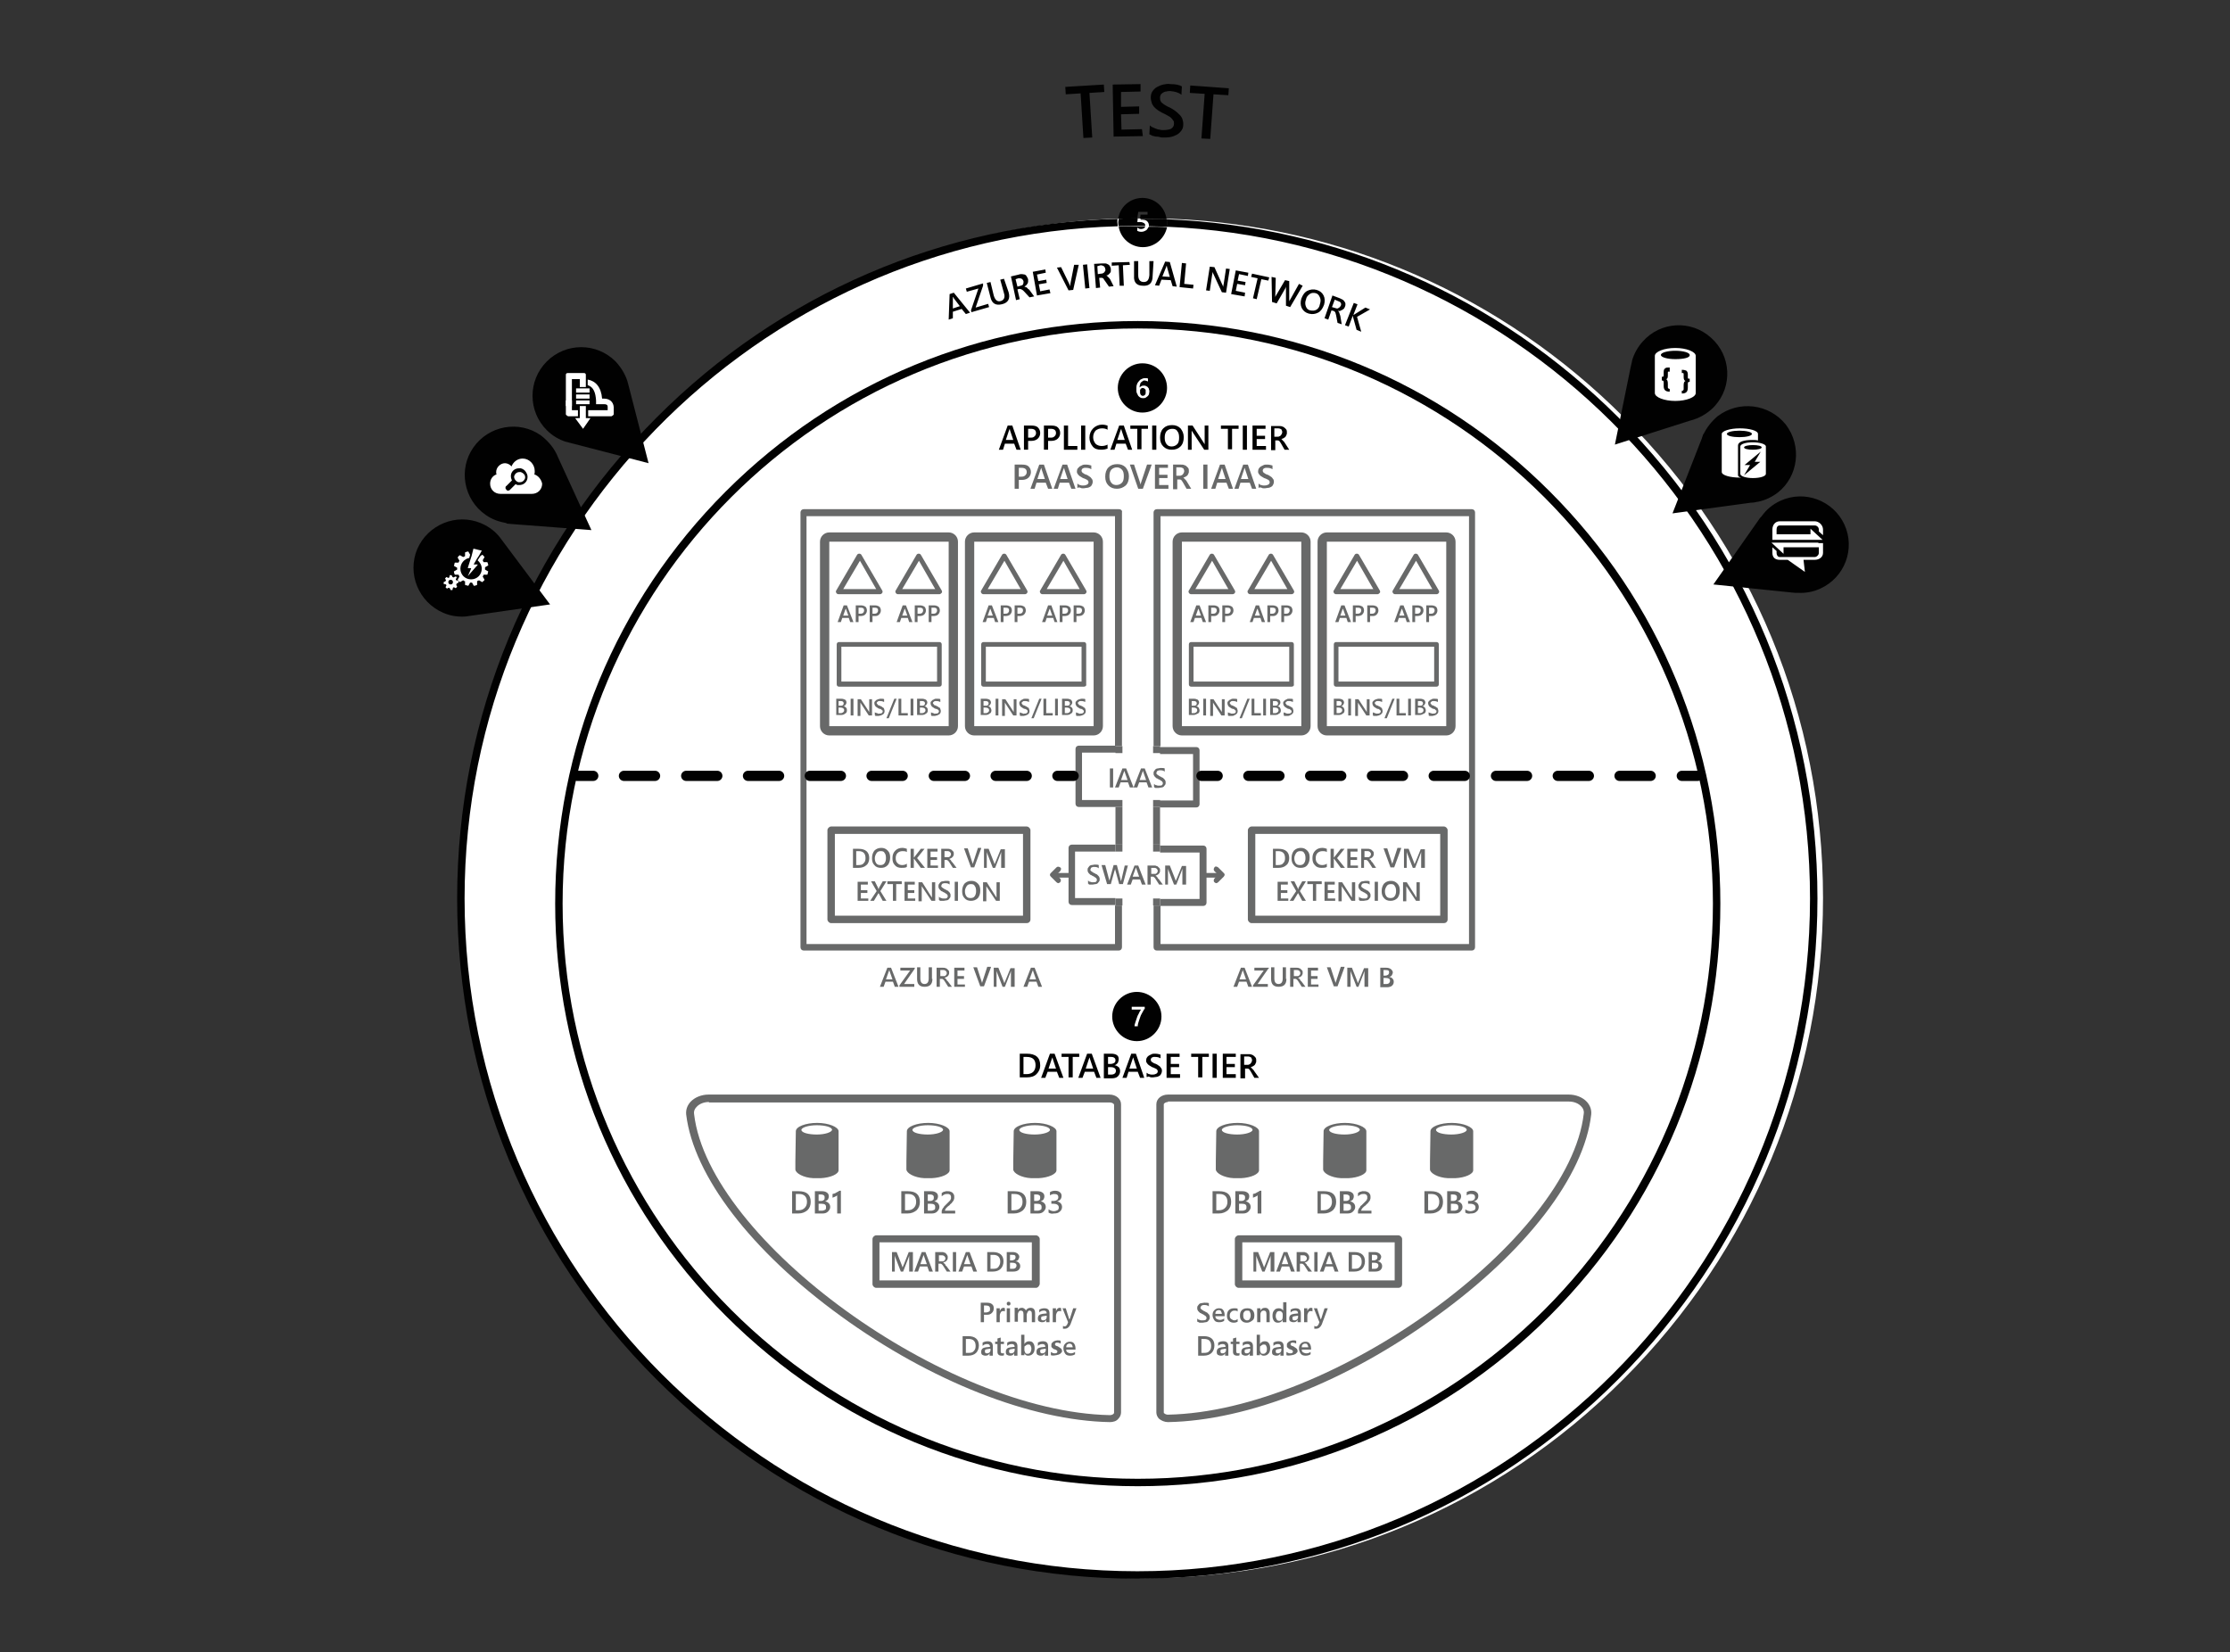 <svg id="Layer_1" xmlns="http://www.w3.org/2000/svg" width="480" height="355.6" viewBox="0 0 480 355.6"><rect x="0" y="0" width="480" height="355.6" fill="#333333" stroke="none"/><path d="M241.8 47c-37.5 1-72.7 16.1-99.3 42.8-27.6 27.6-42.9 64.4-42.9 103.5s15.2 75.9 42.9 103.5c27.6 27.6 67.1 42.9 103.5 42.9 39.1 0 75.9-15.2 103.5-42.9 27.6-27.6 42.9-64.4 42.9-103.5s-15.2-75.9-42.9-103.5c-26.2-26.2-60.5-41.2-97.2-42.7l-10.5-.1z" fill="#FFF"/><path fill="none" d="M247.1 138.9h8.5v10.2h-8.5z"/><path d="M257.1 138.2v11.6c0 .4-.3.7-.7.7h-9.3v8.3h66.4V66.7h-66.4v70.7h9.3c.4 0 .7.4.7.8zM227.4 149.8v-11.6c0-.4.3-.7.7-.7h9.4V66.7h-66.4v92.1h66.4v-8.3h-9.4c-.4.1-.7-.3-.7-.7z" fill="none"/><path fill="none" d="M228.9 138.9h8.7v10.2h-8.7zM247.1 117.7h7.1v10.2h-7.1zM230.3 117.7h7.2v10.2h-7.2z"/><g fill="#FFF"><path d="M103.4 122.4v-.2l.7-.4c0-.2-.1-.5-.2-.7h-.8c-.1-.1-.1-.3-.2-.4l.4-.7c-.2-.2-.3-.4-.5-.5l-.4.3-.2.3-.4.6c.6.4.9 1.1.9 1.9 0 1.3-1 2.3-2.3 2.3s-2.3-1-2.3-2.3c0-1.2.8-2.1 1.9-2.3l.2-.7-.4-.7c-.2 0-.5.1-.7.2v.8c-.1.1-.3.1-.4.2l-.7-.4c-.2.2-.4.3-.5.5l.4.7c-.1.1-.1.2-.2.4h-.8c-.1.2-.1.5-.2.7l.7.4v.4l-.7.4c0 .2.1.5.2.7h.8c.1.1.1.3.2.4l-.4.7c.2.2.3.4.5.5l.7-.4c.1.1.2.2.4.2v.8c.2.1.5.1.7.2l.4-.7h.4l.4.7c.2 0 .5-.1.7-.2v-.8c.1-.1.3-.1.4-.2l.7.4c.2-.2.4-.3.5-.5l-.4-.7c.1-.1.2-.2.2-.4h.8c.1-.2.1-.5.2-.7l-.7-.4v-.4z"/><path d="M96 126c-.3 0-.5-.2-.5-.5s.2-.5.5-.5.5.2.5.5c0 .2-.3.5-.5.5zm1-1.8l-.4.2-.3-.1-.2-.4h-.4v.1l-.1.4-.3.1-.4-.2-.3.3.2.4-.1.3-.4.2v.4h.1l.4.1.1.3-.2.4.3.3.4-.2.3.1.2.4h.4v-.1l.1-.4.2-.1.4.2.3-.3-.3-.6.1-.3.4-.2v-.4h-.1l-.4-.1-.1-.3.2-.4c0-.1-.1-.1-.1-.2v.1z"/><path d="M97.1 124.3c0 .1.1.1.1.2l-.1-.2zM100.9 118.2l-.1.4-.2.8-.1.4-.1.3-.7 2.2s0 .1.1.1h.7v.1l-.7 1.6s0 .1 0 0l2.1-2.4v-.1H101.1s-.1 0 0-.1l.7-1.2.2-.3.2-.3.4-.7.2-.4c-.8-.2-1.3-.4-1.9-.4z"/></g><g fill="#FFF"><path d="M114.2 101.9c.1-.2.1-.5.1-.7 0-1.5-1.2-2.8-2.7-2.8-1.1 0-2.1.7-2.5 1.7-.3-.4-.9-.7-1.5-.7-1 0-1.9.9-1.9 2 0 .2 0 .4.1.5-.9.3-1.5 1.1-1.5 2 0 1.3 1 2.2 2.3 2.2h6.9c1.3 0 2.2-.9 2.2-2.2.1-.9-.6-1.7-1.5-2zm-1.5 1c-.2.8-.9 1.4-1.7 1.4h-.4c-.1 0-.3-.1-.4-.2l-1.2 1.3c-.1.1-.2.2-.4.2-.1 0-.3 0-.4-.2-.1-.1-.2-.2-.2-.4s0-.3.2-.4l1.2-1.3c-.2-.4-.3-.8-.2-1.3.2-.8.9-1.4 1.7-1.4h.4c.5.1.9.4 1.1.8.3.6.4 1 .3 1.5z"/><path d="M111.2 101.4h-.3c-.5 0-1 .3-1.1.8-.1.3 0 .6.2.9l.3.3c.1.1.2.1.4.2h.3c.5 0 1-.3 1.1-.8.1-.3 0-.6-.1-.8s-.5-.5-.8-.6z"/></g><path d="M361.4 74.8c-2.6 0-4.6.9-4.6 1.8V85c0 .9 2.1 1.8 4.6 1.8 2.6 0 4.6-.8 4.6-1.8v-8.4c0-1-2.1-1.8-4.6-1.8zm-4.5 10.5v-.1.1zm3.2-5.2c-.3 0-.4-.1-.4.2v.7c0 .5-.1.8-.4.9.3.1.4.5.4 1.1v.8c0 .2 0 .2.1.3s.2.1.3.1v.6c-.5 0-.8-.1-1-.3-.2-.2-.3-.5-.3-1v-.8c0-.4-.2-.4-.4-.4v-.9c.3 0 .4 0 .4-.4v-.6c0-.4.1-.7.3-.8.2-.2.5-.2 1-.2v.7zm4.5 1.6v.7c-.3 0-.4 0-.4.4v.8c0 .5-.1.8-.3 1-.2.2-.5.3-1.1.3v-.6c.1 0 .3 0 .3-.1.1-.1.1-.1.1-.3V83c0-.6.1-.9.4-1.1-.3-.1-.4-.4-.4-.9v-.6c0-.3-.2-.2-.4-.2v-.7c.5 0 .8.1 1 .2.2.2.3.4.3.8v.6c0 .4.1.3.4.3v.3h.1zm-3.2-4.3c-1.8 0-3.3-.4-3.3-1s1.5-1 3.3-1c1.8 0 3.3.4 3.3 1 0 .5-1.5 1-3.3 1z" fill="#FFF"/><g fill="#FFF"><path d="M372.2 94.2c0-.4 1.2-.7 2.8-.7s2.8.3 2.8.7c0 .4-1.2.7-2.8.7s-2.8-.3-2.8-.7zm2.5 9.3v-6.7c0-.8 1.3-1.2 3.2-1.2.4 0 .8 0 1.2.1v-1.5c0-.7-1.8-1.3-4.1-1.3s-4.1.6-4.1 1.3v8.6c0 .7 1.8 1.3 4.1 1.3h.3c-.4-.2-.6-.4-.6-.6z"/><path d="M378.1 97.7c-1.1 0-2-.2-2-.5s.9-.5 2-.5 2 .2 2 .5-.9.5-2 .5zm1.7 2.8l-3.7 3 1.4-2.3h-1.2l3.7-3-1.4 2.3h1.2zm-1.7-4.4c-1.6 0-2.9.4-2.9.9v6.2c0 .5 1.2 1 2.9 1 1.6 0 3-.4 3-.9V97c-.1-.5-1.4-.9-3-.9z"/></g><g fill="#FFF"><path d="M382.7 116.4h10.6l-2.8-2.5v1.3h-7.7v-1c0-.5.2-.9.7-.9h7.8c.5 0 1 .4 1 .9v.5l1 .8v-1.3c0-1-.9-1.9-1.9-1.9h-7.9c-1 0-1.7.8-1.7 1.9v2.3h.9v-.1zM392.3 117h-10.6l2.7 2.5V118h8v1.3c0 .5-.5 1-1 1h-7.8c-.5 0-.7-.5-.7-1v-.5l-1-.8v1.3c0 1 .7 1.6 1.7 1.6h1.7l3.9 2.8-.3-2.8h2.6c1 0 1.9-.6 1.9-1.6V117h-1.1z"/></g><g fill="#010101"><path d="M219.5 232v-5.2h1.5c1.9 0 2.9.8 2.9 2.5 0 .8-.3 1.4-.8 1.9s-1.2.7-2.1.7h-1.5zm.8-4.5v3.7h.7c.6 0 1.1-.2 1.4-.5.3-.3.5-.8.5-1.4 0-1.2-.6-1.8-1.9-1.8h-.7zM228.9 232h-.9l-.5-1.3h-2l-.5 1.3h-.9l1.9-5.2h1l1.9 5.2zm-1.6-2l-.7-2.1c0-.1 0-.2-.1-.3 0 .1 0 .2-.1.3l-.7 2.1h1.6zM232.4 227.5h-1.5v4.4h-.9v-4.4h-1.5v-.7h3.8v.7zM236.9 232h-.9l-.5-1.3h-2l-.5 1.3h-.9l1.9-5.2h1l1.9 5.2zm-1.6-2l-.7-2.1c0-.1 0-.2-.1-.3 0 .1 0 .2-.1.3l-.7 2.1h1.6zM237.6 232v-5.2h1.6c.5 0 .9.1 1.2.3.3.2.4.5.4.9 0 .3-.1.5-.2.8-.2.2-.4.4-.7.5.4 0 .6.2.9.4.2.2.3.5.3.9s-.2.8-.5 1.1c-.3.3-.8.4-1.3.4h-1.7zm.9-4.5v1.5h.6c.3 0 .5-.1.7-.2.2-.1.3-.3.3-.6 0-.4-.3-.7-.9-.7h-.7zm0 2.2v1.6h.7c.3 0 .6-.1.7-.2.2-.1.3-.4.3-.6 0-.5-.4-.8-1.1-.8h-.6zM246.3 232h-.9l-.5-1.3h-2l-.4 1.3h-.9l1.9-5.2h1l1.8 5.2zm-1.6-2l-.7-2.1c0-.1 0-.2-.1-.3 0 .1 0 .2-.1.3l-.7 2.1h1.6zM246.8 231.8v-.9c.1.1.2.1.3.2.1.1.2.1.3.1.1 0 .2.1.4.1h.3c.4 0 .6-.1.8-.2.2-.1.3-.3.3-.5 0-.1 0-.2-.1-.3-.1-.1-.1-.2-.2-.2-.1-.1-.2-.1-.4-.2-.1-.1-.3-.1-.5-.2s-.3-.2-.5-.3c-.2-.1-.3-.2-.4-.3-.1-.1-.2-.2-.3-.4-.1-.1-.1-.3-.1-.5s.1-.5.2-.6c.1-.2.3-.3.4-.4l.6-.3c.2-.1.5-.1.7-.1.5 0 .9.1 1.2.2v.8c-.3-.2-.7-.3-1.1-.3h-.4c-.1 0-.2.1-.3.1-.1.1-.2.1-.2.2-.1.1-.1.2-.1.3 0 .1 0 .2.1.3 0 .1.1.2.2.2.1.1.2.1.3.2.1.1.3.1.5.2s.4.2.5.3c.2.1.3.2.4.3.1.1.2.3.3.4.1.2.1.3.1.5 0 .3-.1.5-.2.7-.1.2-.2.3-.4.4-.2.1-.4.2-.6.2-.2 0-.5.1-.7.1h-.3c-.1 0-.3 0-.4-.1-.1 0-.3-.1-.4-.1-.1.2-.2.1-.3.1zM254 232h-2.9v-5.2h2.8v.7H252v1.5h1.8v.7H252v1.5h2v.8zM260.3 227.5h-1.5v4.4h-.9v-4.4h-1.5v-.7h3.8v.7zM261.9 232h-.9v-5.2h.9v5.2zM266.1 232h-2.9v-5.2h2.8v.7h-2v1.5h1.8v.7H264v1.5h2v.8zM271 232h-1l-.8-1.4c-.1-.1-.1-.2-.2-.3-.1-.1-.1-.2-.2-.2-.1-.1-.2-.1-.2-.1h-.6v2.1h-1v-5.2h1.7c.2 0 .5 0 .7.1.2.1.4.1.5.3.2.1.3.3.4.4.1.2.1.4.1.6 0 .2 0 .4-.1.5-.1.2-.1.3-.2.4-.1.1-.2.2-.4.3-.1.1-.3.1-.5.2.1.1.2.1.2.2l.2.2.2.2c.1.1.1.2.2.3l1 1.4zm-3.2-4.5v1.7h.7c.1 0 .3 0 .4-.1.1 0 .2-.1.3-.2.1-.1.1-.2.2-.3 0-.1.1-.2.1-.4s-.1-.4-.2-.6c-.2-.1-.4-.2-.7-.2h-.8z"/></g><path d="M244.7 213.5c-2.9 0-5.3 2.4-5.3 5.3s2.4 5.3 5.3 5.3 5.3-2.4 5.3-5.3-2.4-5.3-5.3-5.3zm1.6 3.7c-.2.3-.3.6-.5.9s-.3.6-.4.9l-.3.9c-.1.3-.2.6-.2 1h-.7c0-.3.1-.6.2-.9l.3-.9c.1-.3.2-.6.4-.9.1-.3.3-.6.5-.9h-2v-.6h2.8v.5z" fill="#010101"/><path d="M245.9 53.1c-2.6 0-4.8-1.9-5.2-4.4-77.9 2.2-140.6 66.3-140.6 144.7 0 79.8 64.9 144.8 144.8 144.8s144.8-64.9 144.8-144.8c0-77.7-61.6-141.4-138.5-144.6-.5 2.5-2.7 4.3-5.3 4.3z" fill="none"/><g fill="#686969"><path d="M219.3 103.3v1.9h-.9V100h1.6c.6 0 1.1.1 1.4.4s.5.7.5 1.2-.2.9-.5 1.2c-.3.3-.8.5-1.4.5h-.7zm0-2.6v1.9h.6c.4 0 .6-.1.8-.3s.3-.4.3-.7c0-.6-.4-.9-1.1-.9h-.6zM226.5 105.2h-.9l-.5-1.3h-2l-.4 1.3h-.9l1.9-5.2h1l1.8 5.2zm-1.6-2.1l-.7-2.1c0-.1 0-.2-.1-.3 0 .1 0 .2-.1.3l-.7 2.1h1.6zM231.5 105.2h-.9l-.5-1.3h-2l-.4 1.3h-.9l1.9-5.2h1l1.8 5.2zm-1.7-2.1l-.7-2.1c0-.1 0-.2-.1-.3 0 .1 0 .2-.1.3l-.7 2.1h1.6zM231.9 105v-.9c.1.1.2.1.3.2.1.1.2.1.3.1.1 0 .2.1.4.1h.3c.4 0 .6-.1.8-.2s.3-.3.3-.5c0-.1 0-.2-.1-.3-.1-.1-.1-.2-.2-.2-.1-.1-.2-.1-.4-.2-.1-.1-.3-.1-.5-.2s-.3-.2-.5-.3c-.2-.1-.3-.2-.4-.3-.1-.1-.2-.2-.3-.4-.1-.1-.1-.3-.1-.5s.1-.5.2-.6l.4-.4.6-.3c.2-.1.5-.1.7-.1.5 0 .9.1 1.2.2v.8c-.3-.2-.7-.3-1.1-.3h-.4c-.1 0-.2.1-.3.1-.1.1-.2.1-.2.2-.1.1-.1.2-.1.3 0 .1 0 .2.1.3s.1.2.2.2c.1.1.2.1.3.2.1.1.3.1.5.2s.4.2.5.3c.2.1.3.2.4.3.1.1.2.3.3.4.1.2.1.3.1.5 0 .3-.1.5-.2.7-.1.2-.2.3-.4.4-.2.1-.4.2-.6.2-.2 0-.5.1-.7.1h-.3c-.1 0-.3 0-.4-.1-.1 0-.3-.1-.4-.1-.1.1-.2.1-.3.1zM240.4 105.2c-.7 0-1.3-.2-1.8-.7s-.7-1.1-.7-1.9c0-.8.2-1.5.7-2 .5-.5 1.1-.7 1.9-.7.7 0 1.3.2 1.8.7.4.5.7 1.1.7 1.9 0 .8-.2 1.5-.7 2-.6.5-1.2.7-1.9.7zm0-4.6c-.5 0-.9.2-1.2.5-.3.4-.4.8-.4 1.4 0 .6.1 1 .4 1.4.3.4.7.5 1.1.5.5 0 .9-.2 1.2-.5.3-.3.4-.8.4-1.4 0-.6-.1-1.1-.4-1.4s-.6-.5-1.1-.5zM247.9 100l-1.9 5.2h-1l-1.8-5.2h.9l1.3 3.9c0 .1.1.3.1.4 0-.1.1-.3.1-.4l1.3-3.9h1zM251.5 105.2h-2.9V100h2.8v.7h-1.9v1.5h1.8v.7h-1.8v1.5h2v.8zM256.4 105.2h-1l-.8-1.4c-.1-.1-.1-.2-.2-.3-.1-.1-.1-.2-.2-.2-.1-.1-.2-.1-.2-.1h-.6v2.1h-.9V100h1.7c.2 0 .5 0 .7.1.2.1.4.1.5.3.2.1.3.3.4.4.1.2.1.4.1.6 0 .2 0 .4-.1.5-.1.2-.1.3-.2.4-.1.1-.2.2-.4.3-.1.1-.3.1-.5.2.1.1.2.1.2.2l.2.2.2.2c.1.1.1.2.2.3l.9 1.5zm-3.2-4.5v1.7h.7c.1 0 .3 0 .4-.1.1 0 .2-.1.3-.2.1-.1.1-.2.2-.3 0-.1.1-.2.1-.4s-.1-.4-.2-.6c-.2-.1-.4-.2-.7-.2h-.8zM259.9 105.2h-.9V100h.9v5.2zM265.4 105.2h-.9l-.5-1.3h-2l-.4 1.3h-.9l1.9-5.2h1l1.8 5.2zm-1.6-2.1l-.7-2.1c0-.1 0-.2-.1-.3 0 .1 0 .2-.1.3l-.7 2.1h1.6zM270.4 105.2h-.9l-.5-1.3h-2l-.4 1.3h-.9l1.9-5.2h1l1.8 5.2zm-1.7-2.1l-.7-2.1c0-.1 0-.2-.1-.3 0 .1 0 .2-.1.3l-.7 2.1h1.6zM270.9 105v-.9c.1.1.2.1.3.2.1.1.2.1.3.1.1 0 .2.1.4.1h.3c.4 0 .6-.1.8-.2s.3-.3.3-.5c0-.1 0-.2-.1-.3-.1-.1-.1-.2-.2-.2-.1-.1-.2-.1-.4-.2-.1-.1-.3-.1-.5-.2s-.3-.2-.5-.3c-.2-.1-.3-.2-.4-.3-.1-.1-.2-.2-.3-.4-.1-.1-.1-.3-.1-.5s.1-.5.2-.6c.1-.2.3-.3.4-.4l.6-.3c.2-.1.5-.1.7-.1.5 0 .9.1 1.2.2v.8c-.3-.2-.7-.3-1.1-.3h-.4c-.1 0-.2.1-.3.1-.1.1-.2.1-.2.2-.1.1-.1.2-.1.3 0 .1 0 .2.1.3s.1.2.2.2c.1.1.2.1.3.2.1.1.3.1.5.2s.4.2.5.3c.2.1.3.2.4.3.1.1.2.3.3.4.1.2.1.3.1.5 0 .3-.1.5-.2.7-.1.2-.2.3-.4.4s-.4.2-.6.2c-.2 0-.5.1-.7.1h-.3c-.1 0-.3 0-.4-.1-.1 0-.3-.1-.4-.1-.2.1-.3.1-.3.1z"/></g><g fill="#686969"><path d="M274 186.8v-4.1h1.2c1.5 0 2.3.7 2.3 2 0 .6-.2 1.2-.6 1.5-.4.4-1 .6-1.7.6H274zm.6-3.6v3h.5c.5 0 .9-.1 1.1-.4.3-.3.4-.6.4-1.1 0-1-.5-1.5-1.5-1.5h-.5zM279.9 186.8c-.6 0-1.1-.2-1.4-.6-.4-.4-.5-.9-.5-1.5 0-.7.2-1.2.5-1.6.4-.4.9-.6 1.5-.6s1 .2 1.4.6c.4.4.5.9.5 1.5 0 .7-.2 1.2-.5 1.6-.4.5-.9.6-1.5.6zm0-3.6c-.4 0-.7.1-.9.4-.2.3-.4.7-.4 1.1 0 .5.1.8.3 1.1.2.3.5.4.9.4s.7-.1.9-.4c.2-.3.3-.6.3-1.1 0-.5-.1-.9-.3-1.1-.1-.3-.4-.4-.8-.4zM285.6 186.6c-.3.2-.7.2-1.2.2-.6 0-1.1-.2-1.4-.6-.4-.4-.5-.9-.5-1.5 0-.7.2-1.2.6-1.6.4-.4.9-.6 1.5-.6.4 0 .7.1 1 .2v.7c-.3-.2-.6-.2-.9-.2-.4 0-.8.1-1.1.4-.3.3-.4.7-.4 1.1 0 .5.1.8.4 1.1.3.3.6.4 1 .4s.7-.1 1-.3v.7zM289.5 186.8h-.9l-1.4-1.9-.1-.1v2h-.7v-4.1h.7v1.9l.1-.1 1.4-1.8h.8l-1.6 2 1.7 2.1zM292.3 186.8H290v-4.1h2.2v.6h-1.5v1.2h1.4v.6h-1.4v1.2h1.6v.5zM296.2 186.8h-.8l-.7-1.1c-.1-.1-.1-.2-.2-.3l-.2-.2c-.1 0-.1-.1-.2-.1h-.5v1.7h-.6v-4.1h1.4c.2 0 .4 0 .5.1.2 0 .3.1.4.2l.3.3c.1.1.1.3.1.5 0 .1 0 .3-.1.4 0 .1-.1.2-.2.3-.1.1-.2.2-.3.2-.1.1-.2.1-.4.2.1 0 .1.1.2.1l.2.2c0 .1.1.1.1.2s.1.1.2.2l.8 1.2zm-2.5-3.6v1.3H294.6c.1 0 .2-.1.2-.1l.2-.2c0-.1.1-.2.1-.3 0-.2-.1-.4-.2-.5-.1-.1-.3-.2-.5-.2h-.7zM301.6 182.6l-1.5 4.1h-.8l-1.5-4.1h.8l1 3.1c0 .1.1.2.1.3 0-.1 0-.2.1-.4l1-3.1h.8zM306.6 186.8h-.7v-2.7-.8c0 .2-.1.3-.1.4l-1.2 3.1h-.5l-1.2-3.1c0-.1-.1-.2-.1-.4v3.5h-.6v-4.1h1l1.1 2.8c.1.2.1.4.2.5.1-.2.1-.4.2-.5l1.1-2.7h.9v4zM277.3 193.9H275v-4.1h2.2v.6h-1.5v1.2h1.4v.6h-1.4v1.2h1.6v.5zM281.1 193.9h-.8l-.8-1.5s-.1-.1-.1-.2c0 0 0 .1-.1.2l-.9 1.5h-.8l1.4-2.1-1.2-2.1h.8l.7 1.4c0 .1.1.2.1.3.1-.1.1-.2.1-.3l.8-1.4h.8l-1.3 2.1 1.3 2.1zM284.5 190.3h-1.2v3.6h-.7v-3.6h-1.2v-.6h3.1v.6zM287.4 193.9h-2.3v-4.1h2.2v.6h-1.5v1.2h1.4v.6h-1.4v1.2h1.6v.5zM291.7 193.9h-.8l-2-3c-.1-.1-.1-.2-.1-.2V194h-.7v-4.1h.8l1.9 3c.1.1.1.2.2.3V189.9h.7v4zM292.5 193.7v-.7l.2.2c.1 0 .2.1.3.1.1 0 .2.1.3.1h.3c.3 0 .5 0 .6-.1.1-.1.2-.2.2-.4 0-.1 0-.2-.1-.3 0-.1-.1-.1-.2-.2s-.2-.1-.3-.2c-.1-.1-.2-.1-.4-.2-.1-.1-.3-.2-.4-.2l-.3-.3c-.1-.1-.2-.2-.2-.3-.1-.1-.1-.3-.1-.4 0-.2 0-.4.1-.5.1-.1.2-.3.3-.4.1-.1.3-.2.5-.2s.4-.1.6-.1c.4 0 .7 0 .9.1v.7c-.2-.2-.5-.3-.9-.3h-.3c-.1 0-.2.1-.3.1-.1 0-.1.1-.2.2 0 .1-.1.2-.1.3 0 .1 0 .2.1.2 0 .1.1.1.2.2s.2.1.3.2c.1.1.2.1.4.2.1.1.3.2.4.2l.3.3c.1.1.2.2.2.3.1.1.1.3.1.4 0 .2 0 .4-.1.5-.1.1-.2.3-.3.4-.1.1-.3.2-.5.2s-.4.1-.6.1h-.6c-.1 0-.2 0-.3-.1l-.1-.1zM296.6 193.9h-.7v-4.1h.7v4.1zM299.3 193.9c-.6 0-1.1-.2-1.4-.6-.4-.4-.5-.9-.5-1.5 0-.7.2-1.2.5-1.6.4-.4.9-.6 1.5-.6s1 .2 1.4.6c.4.4.5.9.5 1.5 0 .7-.2 1.2-.5 1.6-.4.4-.9.6-1.5.6zm.1-3.6c-.4 0-.7.1-.9.4-.2.3-.4.7-.4 1.1 0 .5.1.8.3 1.1.2.3.5.4.9.4s.7-.1.9-.4c.2-.3.3-.6.3-1.1 0-.5-.1-.9-.3-1.1-.1-.3-.4-.4-.8-.4zM305.6 193.9h-.8l-2-3c-.1-.1-.1-.2-.1-.2V194h-.7v-4.1h.8l1.9 3c.1.1.1.2.2.3V189.9h.7v4z"/></g><g fill="#686969"><path d="M183.6 186.8v-4.1h1.2c1.5 0 2.3.7 2.3 2 0 .6-.2 1.2-.6 1.5-.4.4-1 .6-1.7.6h-1.2zm.7-3.6v3h.5c.5 0 .9-.1 1.1-.4.3-.3.4-.6.4-1.1 0-1-.5-1.5-1.5-1.5h-.5zM189.6 186.8c-.6 0-1.1-.2-1.4-.6-.4-.4-.5-.9-.5-1.5 0-.7.2-1.2.5-1.6.4-.4.9-.6 1.5-.6s1 .2 1.4.6c.4.4.5.9.5 1.5 0 .7-.2 1.2-.5 1.6-.5.5-.9.6-1.5.6zm0-3.6c-.4 0-.7.1-.9.4-.2.3-.4.7-.4 1.1 0 .5.1.8.3 1.1.2.3.5.4.9.4s.7-.1.9-.4c.2-.3.3-.6.3-1.1 0-.5-.1-.9-.3-1.1-.1-.3-.4-.4-.8-.4zM195.2 186.6c-.3.2-.7.2-1.2.2-.6 0-1.1-.2-1.4-.6-.4-.4-.5-.9-.5-1.5 0-.7.2-1.2.6-1.6.4-.4.9-.6 1.5-.6.4 0 .7.1 1 .2v.7c-.3-.2-.6-.2-.9-.2-.4 0-.8.1-1.1.4-.3.3-.4.7-.4 1.1 0 .5.1.8.4 1.1.3.3.6.4 1 .4s.7-.1 1-.3v.7zM199.1 186.8h-.9l-1.4-1.9-.1-.1v2h-.7v-4.1h.7v1.9l.1-.1 1.4-1.8h.8l-1.6 2 1.7 2.1zM201.9 186.8h-2.3v-4.1h2.2v.6h-1.5v1.2h1.4v.6h-1.4v1.2h1.6v.5zM205.9 186.8h-.8l-.7-1.1c-.1-.1-.1-.2-.2-.3l-.2-.2c-.1 0-.1-.1-.2-.1h-.5v1.7h-.7v-4.1h1.4c.2 0 .4 0 .5.1.2 0 .3.1.4.2l.3.3c.1.1.1.3.1.5 0 .1 0 .3-.1.4 0 .1-.1.2-.2.3-.1.1-.2.2-.3.2-.1.1-.2.1-.4.2.1 0 .1.1.2.1l.2.2c0 .1.1.1.1.2s.1.1.2.2l.9 1.2zm-2.6-3.6v1.3H204.2c.1 0 .2-.1.2-.1l.2-.2c0-.1.1-.2.1-.3 0-.2-.1-.4-.2-.5-.1-.1-.3-.2-.5-.2h-.7zM211.2 182.6l-1.5 4.1h-.7l-1.5-4.1h.8l1 3.1c0 .1.1.2.1.3 0-.1 0-.2.1-.4l1-3.1h.7zM216.2 186.8h-.7v-2.7-.8c0 .2-.1.3-.1.4l-1.2 3.1h-.5l-1.2-3.1c0-.1-.1-.2-.1-.4v3.5h-.6v-4.1h1l1.1 2.8c.1.2.1.4.2.5.1-.2.1-.4.2-.5l1.1-2.7h.9v4zM186.9 193.9h-2.3v-4.1h2.2v.6h-1.5v1.2h1.4v.6h-1.4v1.2h1.6v.5zM190.8 193.9h-.8l-.8-1.5s-.1-.1-.1-.2c0 0 0 .1-.1.2l-.9 1.5h-.8l1.4-2.1-1.2-2.1h.8l.7 1.4c0 .1.1.2.1.3.1-.1.1-.2.1-.3l.8-1.4h.8l-1.3 2.1 1.3 2.1zM194.1 190.3h-1.2v3.6h-.7v-3.6H191v-.6h3.1v.6zM197 193.9h-2.3v-4.1h2.2v.6h-1.5v1.2h1.4v.6h-1.4v1.2h1.6v.5zM201.3 193.9h-.8l-2-3c-.1-.1-.1-.2-.1-.2V194h-.7v-4.1h.8l1.9 3c.1.1.1.2.2.3V189.9h.7v4zM202.1 193.7v-.7l.2.2c.1 0 .2.1.3.1.1 0 .2.1.3.1h.3c.3 0 .5 0 .6-.1.1-.1.2-.2.2-.4 0-.1 0-.2-.1-.3 0-.1-.1-.1-.2-.2s-.2-.1-.3-.2c-.1-.1-.2-.1-.4-.2-.1-.1-.3-.2-.4-.2l-.3-.3c-.1-.1-.2-.2-.2-.3-.1-.1-.1-.3-.1-.4 0-.2 0-.4.1-.5.1-.1.2-.3.3-.4.1-.1.3-.2.5-.2s.4-.1.6-.1c.4 0 .7 0 .9.1v.7c-.2-.2-.5-.3-.9-.3h-.3c-.1 0-.2.1-.3.1-.1 0-.1.1-.2.2 0 .1-.1.2-.1.3 0 .1 0 .2.1.2 0 .1.1.1.2.2s.2.1.3.2c.1.1.2.1.4.2.1.1.3.2.4.2l.3.3c.1.1.2.2.2.3.1.1.1.3.1.4 0 .2 0 .4-.1.5-.1.1-.2.3-.3.4-.1.1-.3.2-.5.2s-.4.1-.6.1h-.6c-.1 0-.2 0-.3-.1.1 0 0-.1-.1-.1zM206.2 193.9h-.7v-4.1h.7v4.1zM209 193.9c-.6 0-1.1-.2-1.4-.6-.4-.4-.5-.9-.5-1.5 0-.7.2-1.2.5-1.6.4-.4.9-.6 1.5-.6s1 .2 1.4.6c.4.4.5.9.5 1.5 0 .7-.2 1.2-.5 1.6-.4.4-.9.6-1.5.6zm0-3.6c-.4 0-.7.1-.9.4-.2.3-.4.7-.4 1.1 0 .5.1.8.3 1.1.2.3.5.4.9.4s.7-.1.9-.4c.2-.3.3-.6.3-1.1 0-.5-.1-.9-.3-1.1-.1-.3-.4-.4-.8-.4zM215.2 193.9h-.8l-2-3c-.1-.1-.1-.2-.1-.2V194h-.7v-4.1h.8l1.9 3c.1.1.1.2.2.3V189.9h.7v4z"/></g><g fill="#686969"><path d="M269.5 212.4h-.8l-.4-1.1h-1.6l-.4 1.1h-.8l1.6-4.1h.8l1.6 4.1zm-1.3-1.6l-.6-1.7c0-.1 0-.1-.1-.3 0 .1 0 .2-.1.3l-.6 1.7h1.4zM273 208.5l-2.3 3.3h2.2v.6h-3.2v-.3l2.3-3.2h-2v-.6h3.1v.2zM276.9 210.7c0 1.2-.6 1.7-1.7 1.7s-1.6-.6-1.6-1.7v-2.5h.7v2.4c0 .8.3 1.2.9 1.2.6 0 .9-.4.9-1.2v-2.4h.7v2.5zM281 212.4h-.8l-.7-1.1c-.1-.1-.1-.2-.2-.3l-.2-.2c-.1 0-.1-.1-.2-.1h-.5v1.7h-.7v-4.1h1.4c.2 0 .4 0 .5.1.2 0 .3.1.4.2l.3.3c.1.1.1.3.1.5 0 .1 0 .3-.1.4 0 .1-.1.2-.2.3-.1.1-.2.2-.3.2s-.2.1-.4.2c.1 0 .1.1.2.1l.2.2c0 .1.1.1.1.2s.1.1.2.2l.9 1.2zm-2.5-3.6v1.3H279.4c.1 0 .2-.1.2-.1l.2-.2c0-.1.1-.2.1-.3 0-.2-.1-.4-.2-.5-.1-.1-.3-.2-.5-.2h-.7zM283.8 212.4h-2.3v-4.1h2.2v.6h-1.5v1.2h1.4v.6h-1.4v1.2h1.6v.5zM289.4 208.2l-1.5 4.1h-.8l-1.5-4.1h.8l1 3.1c0 .1.1.2.1.3 0-.1 0-.2.1-.4l1-3.1h.8zM294.4 212.4h-.7v-2.7-.8c0 .2-.1.3-.1.4l-1.2 3.1h-.4l-1.2-3.1c0-.1-.1-.2-.1-.4v3.5h-.7v-4.1h1l1.1 2.8c.1.2.1.4.2.5.1-.2.1-.4.2-.5l1.1-2.7h.9v4zM297.1 212.4v-4.1h1.3c.4 0 .7.1 1 .3.2.2.4.4.4.7 0 .2-.1.4-.2.6-.1.2-.3.3-.6.4.3 0 .5.1.7.3.2.2.3.4.3.7 0 .4-.1.6-.4.9-.3.2-.6.3-1.1.3h-1.4zm.7-3.6v1.2h.4c.2 0 .4-.1.6-.2.1-.1.2-.3.2-.5 0-.4-.2-.5-.7-.5h-.5zm0 1.7v1.3h.6c.3 0 .5-.1.6-.2s.2-.3.2-.5c0-.4-.3-.6-.9-.6h-.5z"/></g><g fill="#686969"><path d="M193.4 212.4h-.8l-.4-1.1h-1.6l-.4 1.1h-.8l1.6-4.1h.8l1.6 4.1zm-1.3-1.6l-.6-1.7c0-.1 0-.1-.1-.3 0 .1 0 .2-.1.3l-.6 1.7h1.4zM196.9 208.5l-2.3 3.3h2.2v.6h-3.2v-.3l2.3-3.2h-2.1v-.6h3.1v.2zM200.7 210.7c0 1.2-.6 1.7-1.7 1.7s-1.6-.6-1.6-1.7v-2.5h.7v2.4c0 .8.3 1.2.9 1.2.6 0 .9-.4.9-1.2v-2.4h.7v2.5zM204.9 212.4h-.8l-.7-1.1c-.1-.1-.1-.2-.2-.3l-.2-.2c-.1 0-.1-.1-.2-.1h-.5v1.7h-.7v-4.1h1.4c.2 0 .4 0 .5.1.2 0 .3.1.4.2l.3.3c.1.1.1.3.1.5 0 .1 0 .3-.1.4 0 .1-.1.2-.2.3-.1.1-.2.2-.3.2s-.2.1-.4.2c.1 0 .1.1.2.1l.2.2c0 .1.1.1.1.2s.1.1.2.2l.9 1.2zm-2.5-3.6v1.3H203.3c.1 0 .2-.1.2-.1l.2-.2c0-.1.1-.2.1-.3 0-.2-.1-.4-.2-.5-.1-.1-.3-.2-.5-.2h-.7zM207.7 212.4h-2.3v-4.1h2.2v.6h-1.5v1.2h1.4v.6h-1.4v1.2h1.6v.5zM213.3 208.2l-1.5 4.1h-.8l-1.5-4.1h.8l1 3.1c0 .1.1.2.1.3 0-.1 0-.2.1-.4l1-3.1h.8zM218.3 212.4h-.7v-2.7-.8c0 .2-.1.3-.1.4l-1.2 3.1h-.5l-1.2-3.1c0-.1-.1-.2-.1-.4v3.5h-.6v-4.1h1l1.1 2.8c.1.2.1.4.2.5.1-.2.1-.4.2-.5l1.1-2.7h.9v4zM224.3 212.4h-.8l-.4-1.1h-1.6l-.4 1.1h-.8l1.6-4.1h.8l1.6 4.1zm-1.3-1.6l-.6-1.7c0-.1 0-.1-.1-.3 0 .1 0 .2-.1.3l-.6 1.7h1.4z"/></g><g fill="#686969"><path d="M239.6 169.5h-.7v-4.1h.7v4.1zM244 169.5h-.8l-.4-1.1h-1.6l-.4 1.1h-.8l1.6-4.1h.8l1.6 4.1zm-1.3-1.6l-.6-1.7c0-.1 0-.1-.1-.3 0 .1 0 .2-.1.3l-.6 1.7h1.4z"/><path d="M248 169.5h-.8l-.4-1.1h-1.6l-.4 1.1h-.8l1.6-4.1h.8l1.6 4.1zm-1.3-1.6l-.6-1.7c0-.1 0-.1-.1-.3 0 .1 0 .2-.1.3l-.6 1.7h1.4zM248.4 169.4v-.7l.2.2c.1.1.2.1.3.1.1 0 .2.1.3.1h.3c.3 0 .5 0 .6-.1.1-.1.2-.2.2-.4 0-.1 0-.2-.1-.3 0-.1-.1-.1-.2-.2s-.2-.1-.3-.2c-.1-.1-.2-.1-.4-.2-.1-.1-.3-.2-.4-.2l-.3-.3c-.1-.1-.2-.2-.2-.3-.1-.1-.1-.3-.1-.4 0-.2 0-.4.1-.5.1-.1.2-.3.3-.4.1-.1.3-.2.5-.2s.4-.1.6-.1c.4 0 .7 0 .9.1v.7c-.2-.2-.5-.3-.9-.3h-.3c-.1 0-.2.1-.3.1-.1 0-.1.1-.2.2 0 .1-.1.2-.1.3 0 .1 0 .2.1.2 0 .1.1.1.2.2s.2.1.3.2c.1.1.2.1.4.2.1.1.3.2.4.2l.3.3c.1.1.2.2.2.3.1.1.1.3.1.4 0 .2 0 .4-.1.5-.1.1-.2.3-.3.4-.1.1-.3.2-.5.2s-.4.1-.6.1h-.6c-.1 0-.2 0-.3-.1 0-.1-.1-.1-.1-.1z"/></g><g fill="#686969"><path d="M234.2 190.2v-.7l.2.2c.1.1.2.1.3.1.1 0 .2.1.3.1h.3c.3 0 .5 0 .6-.1.1-.1.2-.2.2-.4 0-.1 0-.2-.1-.3 0-.1-.1-.1-.2-.2s-.2-.1-.3-.2c-.1-.1-.2-.1-.4-.2-.1-.1-.3-.2-.4-.2l-.3-.3c-.1-.1-.2-.2-.2-.3-.1-.1-.1-.3-.1-.4 0-.2 0-.4.1-.5.1-.1.2-.3.3-.4.1-.1.3-.2.5-.2s.4-.1.6-.1c.4 0 .7 0 .9.1v.7c-.2-.2-.5-.3-.9-.3h-.3c-.1 0-.2.1-.3.1-.1 0-.1.1-.2.2 0 .1-.1.2-.1.3 0 .1 0 .2.1.2 0 .1.1.1.2.2s.2.1.3.2c.1.1.2.1.4.2.1.1.3.2.4.2l.3.3c.1.1.2.2.2.3.1.1.1.3.1.4 0 .2 0 .4-.1.5-.1.1-.2.3-.3.4-.1.1-.3.2-.5.2s-.4.1-.6.1h-.6c-.1 0-.2 0-.3-.1.1 0 0-.1-.1-.1zM242.8 186.2l-1.1 4.1h-.8l-.8-2.9c0-.1-.1-.3-.1-.4 0 .1 0 .3-.1.4l-.8 2.9h-.8l-1.2-4.1h.8l.8 3c0 .1.1.3.1.4 0-.1 0-.2.1-.4l.8-3h.7l.8 3.1c0 .1 0 .2.1.4 0-.1 0-.2.1-.4l.7-3h.7zM246.6 190.4h-.8l-.4-1.1h-1.6l-.4 1.1h-.8l1.6-4.1h.8l1.6 4.1zm-1.4-1.7l-.6-1.7c0-.1 0-.1-.1-.3 0 .1 0 .2-.1.3l-.6 1.7h1.4zM250.3 190.4h-.8l-.7-1.1c-.1-.1-.1-.2-.2-.3l-.2-.2c-.1 0-.1-.1-.2-.1h-.5v1.7h-.7v-4.1h1.4c.2 0 .4 0 .5.1.2 0 .3.1.4.2l.3.3c.1.1.1.3.1.5 0 .1 0 .3-.1.4 0 .1-.1.2-.2.3-.1.1-.2.2-.3.2-.1.1-.2.1-.4.2.1 0 .1.1.2.1l.2.2c0 .1.1.1.1.2s.1.1.2.2l.9 1.2zm-2.5-3.6v1.3H248.7c.1 0 .2-.1.2-.1l.2-.2c0-.1.1-.2.1-.3 0-.2-.1-.4-.2-.5-.1-.1-.3-.2-.5-.2h-.7zM255.2 190.4h-.7v-2.7-.8c0 .2-.1.3-.1.4l-1.2 3.1h-.5l-1.2-3.1c0-.1-.1-.2-.1-.4v3.5h-.6v-4.1h1l1.1 2.8c.1.2.1.4.2.5.1-.2.1-.4.2-.5l1.1-2.7h.9v4z"/></g><g fill="#686969"><path d="M211.8 283.1v1.5h-.7v-4.2h1.3c.5 0 .9.1 1.1.3.3.2.4.5.4.9s-.1.7-.4 1c-.3.3-.6.4-1.1.4h-.6zm0-2.1v1.5h.4c.3 0 .5-.1.7-.2.2-.1.2-.3.2-.6 0-.5-.3-.7-.9-.7h-.4zM216.3 282.3c-.1-.1-.2-.1-.4-.1s-.4.1-.5.3c-.1.2-.2.4-.2.7v1.4h-.7v-3h.7v.6c.1-.2.2-.4.3-.5.1-.1.3-.2.5-.2.1 0 .2 0 .3.1v.7zM217.1 281c-.1 0-.2 0-.3-.1-.1-.1-.1-.2-.1-.3 0-.1 0-.2.1-.3.1-.1.2-.1.3-.1.1 0 .2 0 .3.1.1.1.1.2.1.3 0 .1 0 .2-.1.3-.1.1-.2.1-.3.1zm.3 3.6h-.7v-3h.7v3zM222.8 284.6h-.7V283c0-.3 0-.5-.1-.7-.1-.1-.2-.2-.4-.2s-.3.1-.4.3c-.1.2-.2.4-.2.6v1.6h-.7v-1.7c0-.6-.2-.8-.6-.8-.2 0-.3.1-.4.2-.1.2-.2.4-.2.6v1.6h-.7v-3h.7v.5c.2-.4.5-.5.9-.5.2 0 .4.1.5.2.2.1.3.3.3.4.2-.4.6-.6 1-.6.7 0 1 .4 1 1.2v1.9zM225.9 284.6h-.7v-.5c-.2.4-.5.5-.9.5-.3 0-.5-.1-.7-.2-.2-.2-.2-.4-.2-.6 0-.6.3-.9 1-1l.9-.1c0-.4-.2-.6-.6-.6-.4 0-.7.1-1 .4v-.6c.3-.2.7-.3 1.1-.3.8 0 1.1.4 1.1 1.1v1.9zm-.7-1.4l-.6.1c-.2 0-.3.1-.4.1-.1.1-.1.2-.1.4 0 .1 0 .2.1.3s.2.1.4.1.4-.1.5-.2c.1-.1.2-.3.2-.5v-.3zM228.4 282.3c-.1-.1-.2-.1-.4-.1s-.4.1-.5.3c-.1.2-.2.4-.2.7v1.4h-.7v-3h.7v.6c.1-.2.2-.4.3-.5.1-.1.3-.2.5-.2.1 0 .2 0 .3.1v.7zM231.7 281.6l-1.3 3.5c-.3.6-.7.9-1.2.9h-.4v-.6c.1 0 .2.1.3.1.3 0 .4-.1.6-.4l.2-.5-1.2-3h.7l.7 2.2s0 .1.1.2c0 0 0-.1.1-.2l.7-2.2h.7zM207.2 291.8v-4.2h1.2c1.5 0 2.3.7 2.3 2 0 .6-.2 1.2-.6 1.6-.4.4-1 .6-1.7.6h-1.2zm.7-3.6v3h.6c.5 0 .9-.1 1.1-.4.3-.3.4-.6.4-1.1 0-1-.5-1.5-1.5-1.5h-.6zM213.7 291.8h-.7v-.5c-.2.4-.5.5-.9.5-.3 0-.5-.1-.7-.2-.2-.2-.2-.4-.2-.6 0-.6.3-.9 1-1l.9-.1c0-.4-.2-.6-.6-.6-.4 0-.7.1-1 .4v-.7c.3-.2.7-.3 1.1-.3.8 0 1.1.4 1.1 1.1v2zm-.6-1.5l-.6.1c-.2 0-.3.1-.4.1-.1.1-.1.2-.1.4 0 .1 0 .2.1.3.1.1.2.1.4.1s.4-.1.5-.2c.1-.1.2-.3.2-.5v-.3zM216.1 291.7c-.1.1-.3.1-.5.1-.6 0-.9-.3-.9-.8v-1.7h-.5v-.5h.5v-.7l.7-.2v.9h.7v.5h-.7v1.5c0 .2 0 .3.1.4.1.1.2.1.3.1.1 0 .2 0 .3-.1v.5zM219 291.8h-.7v-.5c-.2.4-.5.5-.9.5-.3 0-.5-.1-.7-.2-.2-.2-.2-.4-.2-.6 0-.6.3-.9 1-1l.9-.1c0-.4-.2-.6-.6-.6-.4 0-.7.1-1 .4v-.7c.3-.2.7-.3 1.1-.3.8 0 1.1.4 1.1 1.1v2zm-.7-1.5l-.6.1c-.2 0-.3.1-.4.1-.1.1-.1.2-.1.4 0 .1 0 .2.1.3.1.1.2.1.4.1s.4-.1.5-.2c.1-.1.2-.3.2-.5v-.3zM220.5 291.3v.4h-.7v-4.4h.7v2c.2-.4.6-.6 1-.6s.7.1.9.4c.2.3.3.6.3 1.1 0 .5-.1.9-.4 1.2s-.6.4-1 .4c-.3 0-.6-.1-.8-.5zm0-1.1v.4c0 .2.1.4.2.6.1.2.3.2.5.2.3 0 .4-.1.6-.3.1-.2.2-.5.2-.8 0-.3-.1-.5-.2-.7-.1-.2-.3-.2-.5-.2s-.4.1-.6.3c-.2 0-.2.2-.2.5zM225.6 291.8h-.7v-.5c-.2.4-.5.5-.9.5-.3 0-.5-.1-.7-.2-.2-.2-.2-.4-.2-.6 0-.6.3-.9 1-1l.9-.1c0-.4-.2-.6-.6-.6-.4 0-.7.1-1 .4v-.7c.3-.2.7-.3 1.1-.3.8 0 1.1.4 1.1 1.1v2zm-.6-1.5l-.6.1c-.2 0-.3.1-.4.1-.1.1-.1.2-.1.4 0 .1 0 .2.1.3.1.1.2.1.4.1s.4-.1.5-.2c.1-.1.2-.3.2-.5v-.3zM226.2 291.7v-.7c.3.2.5.3.8.3.4 0 .6-.1.6-.4 0-.1 0-.1-.1-.2l-.1-.1c-.1 0-.1-.1-.2-.1s-.2-.1-.3-.1c-.1 0-.2-.1-.3-.2-.1-.1-.2-.1-.2-.2-.1-.1-.1-.1-.1-.2v-.3c0-.1 0-.3.1-.4l.3-.3c.1-.1.2-.1.4-.2.1 0 .3-.1.5-.1.3 0 .5 0 .7.1v.6c-.2-.1-.4-.2-.7-.2h-.2c-.1 0-.1 0-.2.1l-.1.1V289.5l.1.1c.1 0 .1.1.2.1s.2.1.3.1c.1.1.2.1.3.2.1.1.2.1.3.2l.2.2c0 .1.1.2.1.3 0 .2 0 .3-.1.4l-.3.3c-.1.1-.3.1-.4.2-.2 0-.3.1-.5.1-.5.1-.8.1-1.1 0zM231.5 290.5h-2c0 .3.1.5.3.6.2.1.4.2.7.2.3 0 .6-.1.9-.3v.5c-.3.2-.6.3-1.1.3-.4 0-.8-.1-1-.4-.2-.3-.4-.7-.4-1.1 0-.5.1-.8.4-1.1.3-.3.6-.4 1-.4s.7.1.9.4c.2.3.3.6.3 1.1v.2zm-.6-.5c0-.2-.1-.4-.2-.6-.1-.1-.3-.2-.5-.2s-.4.1-.5.2c-.1.1-.2.3-.2.6h1.4z"/></g><g fill="#686969"><path d="M257.7 284.5v-.7l.2.2c.1 0 .2.1.3.1.1 0 .2.1.3.1h.3c.3 0 .5 0 .7-.1.1-.1.2-.2.2-.4 0-.1 0-.2-.1-.3 0-.1-.1-.1-.2-.2s-.2-.1-.3-.2c-.1-.1-.2-.1-.4-.2-.1-.1-.3-.2-.4-.2l-.3-.3c-.1-.1-.2-.2-.2-.3-.1-.1-.1-.3-.1-.4 0-.2 0-.4.1-.5.1-.1.2-.3.3-.4.1-.1.3-.2.5-.2s.4-.1.6-.1c.4 0 .8 0 1 .1v.7c-.2-.2-.5-.3-.9-.3h-.3c-.1 0-.2.1-.3.1-.1 0-.1.1-.2.2s-.1.2-.1.3c0 .1 0 .2.1.2 0 .1.1.1.2.2s.2.1.3.2c.1.1.2.1.4.2.1.1.3.2.4.2l.3.3c.1.1.2.2.2.3.1.1.1.3.1.4 0 .2 0 .4-.1.5-.1.1-.2.3-.3.4-.1.1-.3.2-.5.2s-.4.1-.6.1h-.6c-.1 0-.2 0-.3-.1s-.2-.1-.3-.1zM263.6 283.3h-2c0 .3.1.5.3.6.2.1.4.2.7.2.3 0 .6-.1.9-.3v.5c-.3.2-.6.3-1.1.3-.4 0-.8-.1-1-.4-.2-.3-.4-.7-.4-1.1 0-.5.1-.8.4-1.1.3-.3.6-.4 1-.4s.7.1.9.4c.2.3.3.6.3 1.1v.2zm-.6-.5c0-.2-.1-.4-.2-.6s-.3-.2-.5-.2-.4.1-.5.2c-.1.1-.2.3-.2.6h1.4zM266.4 284.5c-.2.1-.5.2-.8.2-.4 0-.8-.1-1.1-.4-.3-.3-.4-.6-.4-1.1 0-.5.1-.9.4-1.2.3-.3.7-.4 1.2-.4.3 0 .5 0 .7.1v.6c-.2-.2-.4-.2-.7-.2-.3 0-.5.1-.7.3-.2.2-.3.4-.3.8 0 .3.1.6.3.7s.4.3.7.3c.2 0 .5-.1.7-.3v.6zM268.4 284.7c-.5 0-.8-.1-1.1-.4-.3-.3-.4-.6-.4-1.1 0-.5.1-.9.4-1.2.3-.3.7-.4 1.2-.4s.8.1 1.1.4c.3.3.4.7.4 1.1 0 .5-.1.9-.4 1.1-.4.3-.7.5-1.2.5zm0-2.6c-.3 0-.5.1-.6.3-.2.2-.2.4-.2.8 0 .3.1.6.2.7.2.2.4.3.6.3.3 0 .5-.1.6-.3.1-.2.2-.4.2-.8 0-.3-.1-.6-.2-.8s-.3-.2-.6-.2zM273.3 284.6h-.7v-1.7c0-.6-.2-.8-.6-.8-.2 0-.4.1-.5.2-.1.2-.2.3-.2.6v1.7h-.7v-3h.7v.5c.2-.4.5-.6 1-.6.3 0 .6.1.7.3.2.2.3.5.3.9v1.9zM276.8 284.6h-.7v-.5c-.2.4-.6.6-1 .6s-.7-.1-.9-.4c-.2-.3-.3-.6-.3-1.1 0-.5.1-.9.4-1.2.2-.3.6-.4 1-.4s.7.2.9.5v-1.8h.7v4.3zm-.7-1.3v-.4c0-.2-.1-.4-.2-.5-.1-.1-.3-.2-.5-.2-.3 0-.5.1-.6.3-.1.2-.2.4-.2.8 0 .3.1.5.2.7.1.2.3.3.6.3.2 0 .4-.1.6-.3.1-.3.1-.5.1-.7zM280 284.6h-.7v-.5c-.2.4-.5.5-.9.5-.3 0-.5-.1-.7-.2-.2-.2-.2-.4-.2-.6 0-.6.3-.9 1-1l.9-.1c0-.4-.2-.6-.6-.6-.4 0-.7.1-1 .4v-.6c.3-.2.7-.3 1.1-.3.8 0 1.1.4 1.1 1.1v1.9zm-.7-1.4l-.6.1c-.2 0-.3.1-.4.1s-.1.2-.1.4c0 .1 0 .2.1.3.1.1.2.1.4.1s.4-.1.5-.2c.1-.1.2-.3.2-.5v-.3zM282.5 282.3c-.1-.1-.2-.1-.4-.1s-.4.1-.5.3c-.1.2-.2.4-.2.7v1.4h-.7v-3h.7v.6c.1-.2.2-.4.3-.5.1-.1.3-.2.5-.2.1 0 .2 0 .3.1v.7zM285.8 281.6l-1.3 3.5c-.3.6-.7.9-1.2.9h-.4v-.6c.1 0 .2.1.3.1.3 0 .4-.1.6-.4l.2-.5-1.2-3h.7l.7 2.2s0 .1.1.2c0 0 0-.1.1-.2l.7-2.2h.7zM257.9 291.8v-4.2h1.2c1.5 0 2.3.7 2.3 2 0 .6-.2 1.2-.6 1.6s-1 .6-1.7.6h-1.2zm.7-3.6v3h.6c.5 0 .9-.1 1.1-.4.3-.3.4-.6.4-1.1 0-1-.5-1.5-1.5-1.5h-.6zM264.4 291.8h-.7v-.5c-.2.4-.5.5-.9.5-.3 0-.5-.1-.7-.2-.2-.2-.2-.4-.2-.6 0-.6.3-.9 1-1l.9-.1c0-.4-.2-.6-.6-.6-.4 0-.7.1-1 .4v-.7c.3-.2.7-.3 1.1-.3.8 0 1.1.4 1.1 1.1v2zm-.6-1.5l-.6.1c-.2 0-.3.1-.4.1-.1.1-.1.2-.1.4 0 .1 0 .2.1.3.1.1.2.1.4.1s.4-.1.5-.2c.1-.1.2-.3.2-.5v-.3zM266.8 291.7c-.1.1-.3.1-.5.1-.6 0-.9-.3-.9-.8v-1.7h-.5v-.5h.5v-.7l.7-.2v.9h.7v.5h-.7v1.5c0 .2 0 .3.1.4.1.1.2.1.3.1.1 0 .2 0 .3-.1v.5zM269.7 291.8h-.7v-.5c-.2.4-.5.5-.9.5-.3 0-.5-.1-.7-.2-.2-.2-.2-.4-.2-.6 0-.6.3-.9 1-1l.9-.1c0-.4-.2-.6-.6-.6-.4 0-.7.1-1 .4v-.7c.3-.2.7-.3 1.1-.3.8 0 1.1.4 1.1 1.1v2zm-.7-1.5l-.6.1c-.2 0-.3.1-.4.1-.1.1-.1.2-.1.4 0 .1 0 .2.1.3.1.1.2.1.4.1s.4-.1.5-.2c.1-.1.2-.3.2-.5v-.3zM271.2 291.3v.4h-.7v-4.4h.7v2c.2-.4.6-.6 1-.6s.7.1.9.4c.2.3.3.6.3 1.1 0 .5-.1.9-.4 1.2s-.6.4-1 .4c-.3 0-.6-.1-.8-.5zm0-1.1v.4c0 .2.1.4.2.6.1.2.3.2.5.2.3 0 .4-.1.6-.3s.2-.5.2-.8c0-.3-.1-.5-.2-.7-.1-.2-.3-.2-.5-.2s-.4.1-.6.3c-.2 0-.2.2-.2.5zM276.3 291.8h-.7v-.5c-.2.4-.5.5-.9.5-.3 0-.5-.1-.7-.2-.2-.2-.2-.4-.2-.6 0-.6.3-.9 1-1l.9-.1c0-.4-.2-.6-.6-.6-.4 0-.7.1-1 .4v-.7c.3-.2.7-.3 1.1-.3.8 0 1.1.4 1.1 1.1v2zm-.6-1.5l-.6.1c-.2 0-.3.1-.4.1-.1.1-.1.2-.1.4 0 .1 0 .2.1.3.1.1.2.1.4.1s.4-.1.5-.2c.1-.1.2-.3.2-.5v-.3zM276.9 291.7v-.7c.3.2.5.3.8.3.4 0 .6-.1.6-.4 0-.1 0-.1-.1-.2l-.1-.1c-.1 0-.1-.1-.2-.1s-.2-.1-.3-.1c-.1 0-.2-.1-.3-.2-.1-.1-.2-.1-.2-.2-.1-.1-.1-.1-.1-.2v-.3c0-.1 0-.3.1-.4l.3-.3c.1-.1.2-.1.4-.2.1 0 .3-.1.5-.1.3 0 .5 0 .7.1v.6c-.2-.1-.4-.2-.7-.2h-.2c-.1 0-.1 0-.2.1l-.1.1V289.5l.1.1c.1 0 .1.1.2.1s.2.1.3.1c.1.1.2.1.3.2.1.1.2.1.3.2l.2.2c0 .1.1.2.1.3 0 .2 0 .3-.1.4l-.3.3c-.1.1-.3.1-.4.2-.2 0-.3.1-.5.1-.5.1-.8.1-1.1 0zM282.2 290.5h-2c0 .3.1.5.3.6.2.1.4.2.7.2.3 0 .6-.1.9-.3v.5c-.3.2-.6.3-1.1.3-.4 0-.8-.1-1-.4-.2-.3-.4-.7-.4-1.1 0-.5.1-.8.4-1.1.3-.3.6-.4 1-.4s.7.1.9.4c.2.3.3.6.3 1.1v.2zm-.6-.5c0-.2-.1-.4-.2-.6s-.3-.2-.5-.2-.4.1-.5.2c-.1.1-.2.3-.2.6h1.4z"/></g><g fill="#686969"><path d="M196.4 273.7h-.7V271v-.8c0 .2-.1.3-.1.4l-1.2 3.1h-.5l-1.2-3.1c0-.1-.1-.2-.1-.4v3.5h-.6v-4.2h1l1.1 2.8c.1.2.1.4.2.5.1-.2.1-.4.2-.5l1.1-2.8h.9v4.2zM200.8 273.7h-.8l-.4-1.1H198l-.4 1.1h-.8l1.6-4.2h.8l1.6 4.2zm-1.3-1.6l-.6-1.7c0-.1 0-.1-.1-.3 0 .1 0 .2-.1.3l-.6 1.7h1.4zM204.6 273.7h-.8l-.7-1.1c-.1-.1-.1-.2-.2-.3l-.2-.2c-.1 0-.1-.1-.2-.1h-.5v1.7h-.7v-4.2h1.4c.2 0 .4 0 .5.1.2 0 .3.1.4.2.1.1.2.2.3.4.1.1.1.3.1.5 0 .1 0 .3-.1.4 0 .1-.1.2-.2.3-.1.1-.2.2-.3.2s-.2.1-.4.2c.1 0 .1.1.2.1l.2.2c.1.1.1.1.1.2s.1.1.2.2l.9 1.2zm-2.5-3.6v1.4H203c.1 0 .2-.1.2-.1l.2-.2c0-.1.1-.2.1-.3 0-.2-.1-.4-.2-.5-.1-.1-.3-.2-.5-.2h-.7zM205.8 273.7h-.7v-4.2h.7v4.2zM210.3 273.7h-.8l-.4-1.1h-1.6l-.4 1.1h-.8l1.6-4.2h.8l1.6 4.2zm-1.4-1.6l-.6-1.7c0-.1 0-.1-.1-.3 0 .1 0 .2-.1.3l-.6 1.7h1.4zM212.5 273.7v-4.2h1.2c1.5 0 2.3.7 2.3 2 0 .6-.2 1.2-.6 1.6-.4.4-1 .6-1.7.6h-1.2zm.7-3.6v3h.6c.5 0 .9-.1 1.1-.4s.4-.6.4-1.1c0-1-.5-1.5-1.5-1.5h-.6zM216.7 273.7v-4.2h1.3c.4 0 .7.1 1 .3.2.2.4.4.4.7 0 .2-.1.4-.2.6-.1.2-.3.3-.6.4.3 0 .5.1.7.3s.3.4.3.7c0 .4-.1.6-.4.9-.3.2-.6.3-1.1.3h-1.4zm.7-3.6v1.2h.4c.2 0 .4-.1.6-.2.1-.1.2-.3.2-.5 0-.4-.2-.5-.7-.5h-.5zm0 1.7v1.3h.6c.3 0 .5-.1.6-.2.1-.1.2-.3.2-.5 0-.4-.3-.6-.9-.6h-.5z"/></g><g fill="#686969"><path d="M274.2 273.7h-.7V271v-.8c0 .2-.1.3-.1.4l-1.2 3.1h-.5l-1.2-3.1c0-.1-.1-.2-.1-.4v3.5h-.6v-4.2h1l1.1 2.8c.1.2.1.4.2.5.1-.2.1-.4.2-.5l1.1-2.8h.9v4.2zM278.7 273.7h-.8l-.4-1.1h-1.6l-.4 1.1h-.8l1.6-4.2h.8l1.6 4.2zm-1.4-1.6l-.6-1.7c0-.1 0-.1-.1-.3 0 .1 0 .2-.1.3l-.6 1.7h1.4zM282.4 273.7h-.8l-.7-1.1c-.1-.1-.1-.2-.2-.3l-.2-.2c-.1 0-.1-.1-.2-.1h-.5v1.7h-.7v-4.2h1.4c.2 0 .4 0 .5.1.2 0 .3.1.4.2.1.1.2.2.3.4.1.1.1.3.1.5 0 .1 0 .3-.1.4 0 .1-.1.2-.2.3s-.2.2-.3.2c-.1.1-.2.1-.4.2.1 0 .1.1.2.1l.2.2c.1.1.1.1.1.2s.1.1.2.2l.9 1.2zm-2.5-3.6v1.4H280.8c.1 0 .2-.1.2-.1l.2-.2c0-.1.1-.2.1-.3 0-.2-.1-.4-.2-.5-.1-.1-.3-.2-.5-.2h-.7zM283.6 273.7h-.7v-4.2h.7v4.2zM288.1 273.7h-.8l-.4-1.1h-1.6l-.4 1.1h-.8l1.6-4.2h.8l1.6 4.2zm-1.3-1.6l-.6-1.7c0-.1 0-.1-.1-.3 0 .1 0 .2-.1.3l-.6 1.7h1.4zM290.3 273.7v-4.2h1.2c1.5 0 2.3.7 2.3 2 0 .6-.2 1.2-.6 1.6-.4.4-1 .6-1.7.6h-1.2zm.7-3.6v3h.6c.5 0 .9-.1 1.1-.4.3-.3.4-.6.4-1.1 0-1-.5-1.5-1.5-1.5h-.6zM294.6 273.7v-4.2h1.3c.4 0 .7.1 1 .3.2.2.4.4.4.7 0 .2-.1.4-.2.6s-.3.3-.6.4c.3 0 .5.1.7.3s.3.4.3.7c0 .4-.1.6-.4.9-.3.2-.6.3-1.1.3h-1.4zm.7-3.6v1.2h.4c.2 0 .4-.1.6-.2.1-.1.2-.3.2-.5 0-.4-.2-.5-.7-.5h-.5zm0 1.7v1.3h.6c.3 0 .5-.1.6-.2.1-.1.2-.3.2-.5 0-.4-.3-.6-.9-.6h-.5z"/></g><g fill="#686969"><path d="M170.5 261.2v-4.8h1.4c1.8 0 2.6.8 2.6 2.3 0 .7-.2 1.3-.7 1.8-.5.4-1.1.7-2 .7h-1.3zm.8-4.1v3.4h.6c.6 0 1-.2 1.3-.5.3-.3.5-.7.5-1.3 0-1.1-.6-1.7-1.7-1.7h-.7zM175.4 261.2v-4.8h1.5c.5 0 .8.1 1.1.3.3.2.4.5.4.8 0 .3-.1.5-.2.7-.2.2-.4.3-.6.4.3 0 .6.2.8.4.2.2.3.5.3.8 0 .4-.2.7-.5 1-.3.3-.7.4-1.2.4h-1.6zm.8-4.1v1.4h.5c.3 0 .5-.1.6-.2.2-.1.2-.3.2-.6 0-.4-.3-.6-.8-.6h-.5zm0 2v1.5h.7c.3 0 .5-.1.7-.2.2-.1.2-.3.2-.6 0-.5-.3-.7-1-.7h-.6zM181 256.3v4.9h-.8v-3.9c-.1.1-.3.2-.5.3-.2.1-.3.1-.5.2v-.8c.1 0 .3-.1.4-.1.1 0 .2-.1.4-.2.1-.1.2-.1.4-.2.1-.1.2-.2.4-.2h.2z"/></g><g fill="#686969"><path d="M261 261.2v-4.8h1.4c1.8 0 2.6.8 2.6 2.3 0 .7-.2 1.3-.7 1.8-.5.4-1.1.7-2 .7H261zm.8-4.1v3.4h.6c.6 0 1-.2 1.3-.5s.5-.7.5-1.3c0-1.1-.6-1.7-1.7-1.7h-.7zM265.9 261.2v-4.8h1.5c.5 0 .8.1 1.1.3.3.2.4.5.4.8 0 .3-.1.5-.2.7-.2.2-.4.3-.6.4.3 0 .6.2.8.4.2.2.3.5.3.8 0 .4-.2.7-.5 1-.3.3-.7.4-1.2.4h-1.6zm.8-4.1v1.4h.5c.3 0 .5-.1.6-.2.2-.1.2-.3.2-.6 0-.4-.3-.6-.8-.6h-.5zm0 2v1.5h.7c.3 0 .5-.1.7-.2.2-.1.2-.3.2-.6 0-.5-.3-.7-1-.7h-.6zM271.5 256.3v4.9h-.8v-3.9c-.1.1-.3.2-.5.3-.2.1-.3.1-.5.2v-.8c.1 0 .3-.1.4-.1.1 0 .2-.1.4-.2.1-.1.2-.1.4-.2.1-.1.2-.2.4-.2h.2z"/></g><g fill="#686969"><path d="M194 261.2v-4.8h1.4c1.8 0 2.6.8 2.6 2.3 0 .7-.2 1.3-.7 1.8-.5.4-1.1.7-2 .7H194zm.8-4.1v3.4h.6c.6 0 1-.2 1.3-.5s.5-.7.5-1.3c0-1.1-.6-1.7-1.7-1.7h-.7zM198.9 261.2v-4.8h1.5c.5 0 .8.1 1.1.3.3.2.4.5.4.8 0 .3-.1.5-.2.7-.2.2-.4.3-.6.4.3 0 .6.2.8.4.2.2.3.5.3.8 0 .4-.2.7-.5 1-.3.3-.7.4-1.2.4h-1.6zm.8-4.1v1.4h.5c.3 0 .5-.1.6-.2.2-.1.2-.3.2-.6 0-.4-.3-.6-.8-.6h-.5zm0 2v1.5h.7c.3 0 .5-.1.7-.2.2-.1.2-.3.2-.6 0-.5-.3-.7-1-.7h-.6zM205.7 261.2h-3v-.4c0-.2 0-.3.1-.4 0-.1.1-.3.2-.4.1-.1.2-.2.2-.3l.3-.3.3-.3.3-.3.3-.3c.1-.1.2-.2.2-.3.1-.1.1-.2.1-.3v-.3c0-.1 0-.2-.1-.3 0-.1-.1-.2-.2-.2s-.2-.1-.2-.1h-.3c-.2 0-.4 0-.6.1-.2.1-.4.2-.6.4v-.7c.1-.1.2-.1.3-.2.1-.1.2-.1.3-.1s.2-.1.3-.1h.4c.2 0 .4 0 .6.1.2.1.3.1.4.2.1.1.2.2.3.4.1.2.1.4.1.6 0 .2 0 .4-.1.5 0 .2-.1.3-.2.4-.1.1-.2.3-.3.4-.1.1-.3.2-.4.4-.1.1-.3.2-.4.3l-.3.3c-.1.1-.2.2-.2.3-.1.1-.1.2-.1.3h2.2v.6z"/></g><g fill="#686969"><path d="M283.6 261.2v-4.8h1.4c1.8 0 2.6.8 2.6 2.3 0 .7-.2 1.3-.7 1.8-.5.4-1.1.7-2 .7h-1.3zm.7-4.1v3.4h.6c.6 0 1-.2 1.3-.5s.5-.7.5-1.3c0-1.1-.6-1.7-1.7-1.7h-.7zM288.4 261.2v-4.8h1.5c.5 0 .8.1 1.1.3.3.2.4.5.4.8 0 .3-.1.5-.2.7-.2.2-.4.3-.6.4.3 0 .6.2.8.4.2.2.3.5.3.8 0 .4-.2.7-.5 1-.3.3-.7.4-1.2.4h-1.6zm.8-4.1v1.4h.5c.3 0 .5-.1.6-.2.2-.1.2-.3.2-.6 0-.4-.3-.6-.8-.6h-.5zm0 2v1.5h.7c.3 0 .5-.1.7-.2.2-.1.2-.3.2-.6 0-.5-.3-.7-1-.7h-.6zM295.3 261.2h-3v-.4c0-.2 0-.3.1-.4 0-.1.1-.3.2-.4.1-.1.2-.2.2-.3s.2-.2.3-.3l.3-.3.3-.3.3-.3c.1-.1.2-.2.2-.3.1-.1.1-.2.1-.3v-.3c0-.1 0-.2-.1-.3s-.1-.2-.2-.2-.2-.1-.2-.1h-.3c-.2 0-.4 0-.6.1-.2.1-.4.2-.6.4v-.7c.1-.1.2-.1.3-.2.1-.1.2-.1.3-.1s.2-.1.3-.1h.4c.2 0 .4 0 .6.1.2.1.3.1.4.2.1.1.2.2.3.4.1.2.1.4.1.6 0 .2 0 .4-.1.5 0 .2-.1.3-.2.4-.1.1-.2.3-.3.4-.1.1-.3.2-.4.4-.1.1-.3.2-.4.3l-.3.3c-.1.1-.2.2-.2.3-.1.1-.1.2-.1.3h2.2v.6z"/></g><g fill="#686969"><path d="M216.9 261.2v-4.8h1.4c1.8 0 2.6.8 2.6 2.3 0 .7-.2 1.3-.7 1.8-.5.4-1.1.7-2 .7h-1.3zm.8-4.1v3.4h.6c.6 0 1-.2 1.3-.5s.5-.7.5-1.3c0-1.1-.6-1.7-1.7-1.7h-.7zM221.8 261.2v-4.8h1.5c.5 0 .8.1 1.1.3.3.2.4.5.4.8 0 .3-.1.5-.2.7-.2.2-.4.3-.6.4.3 0 .6.2.8.4.2.2.3.5.3.8 0 .4-.2.7-.5 1-.3.3-.7.4-1.2.4h-1.6zm.8-4.1v1.4h.5c.3 0 .5-.1.6-.2.2-.1.2-.3.2-.6 0-.4-.3-.6-.8-.6h-.5zm0 2v1.5h.7c.3 0 .5-.1.7-.2.2-.1.2-.3.2-.6 0-.5-.3-.7-1-.7h-.6zM225.7 261v-.7c.3.2.7.4 1.1.4.3 0 .6-.1.8-.2.2-.1.3-.3.3-.6 0-.5-.4-.8-1.2-.8h-.4v-.6h.4c.7 0 1.1-.3 1.1-.8s-.3-.7-.9-.7c-.3 0-.6.1-.9.3v-.7c.3-.2.7-.3 1.1-.3.4 0 .8.1 1 .3.3.2.4.5.4.8 0 .6-.3 1-1 1.2.3 0 .6.2.8.4.2.2.3.5.3.8 0 .4-.2.8-.5 1-.3.3-.7.4-1.3.4-.4.1-.8 0-1.1-.2z"/></g><g fill="#686969"><path d="M306.6 261.2v-4.8h1.4c1.8 0 2.6.8 2.6 2.3 0 .7-.2 1.3-.7 1.8-.5.4-1.1.7-2 .7h-1.3zm.8-4.1v3.4h.6c.6 0 1-.2 1.3-.5s.5-.7.5-1.3c0-1.1-.6-1.7-1.7-1.7h-.7zM311.5 261.2v-4.8h1.5c.5 0 .8.1 1.1.3.3.2.4.5.4.8 0 .3-.1.5-.2.7-.2.2-.4.3-.6.4.3 0 .6.2.8.4.2.2.3.5.3.8 0 .4-.2.7-.5 1-.3.3-.7.4-1.2.4h-1.6zm.8-4.1v1.4h.5c.3 0 .5-.1.6-.2.2-.1.2-.3.2-.6 0-.4-.3-.6-.8-.6h-.5zm0 2v1.5h.7c.3 0 .5-.1.7-.2.2-.1.2-.3.2-.6 0-.5-.3-.7-1-.7h-.6zM315.4 261v-.7c.3.2.7.4 1.1.4.3 0 .6-.1.8-.2.2-.1.3-.3.3-.6 0-.5-.4-.8-1.2-.8h-.4v-.6h.4c.7 0 1.1-.3 1.1-.8s-.3-.7-.9-.7c-.3 0-.6.1-.9.3v-.7c.3-.2.7-.3 1.1-.3.4 0 .8.1 1 .3.3.2.4.5.4.8 0 .6-.3 1-1 1.2.3 0 .6.2.8.4s.3.5.3.8c0 .4-.2.8-.5 1-.3.3-.7.4-1.3.4-.4.1-.8 0-1.1-.2z"/></g><g fill="#010101"><path d="M219.7 96.8h-.9l-.5-1.3h-2l-.4 1.3h-.9l1.9-5.2h1l1.8 5.2zm-1.6-2.1l-.7-2.1c0-.1 0-.2-.1-.3 0 .1 0 .2-.1.3l-.7 2.1h1.6zM221.3 94.9v1.9h-.9v-5.2h1.6c.6 0 1.1.1 1.4.4s.5.7.5 1.2-.2.9-.5 1.2c-.3.3-.8.5-1.4.5h-.7zm0-2.6v1.9h.6c.4 0 .6-.1.8-.3s.3-.4.3-.7c0-.6-.4-.9-1.1-.9h-.6zM225.6 94.9v1.9h-.9v-5.2h1.6c.6 0 1.1.1 1.4.4s.5.7.5 1.2-.2.9-.5 1.2c-.3.3-.8.5-1.4.5h-.7zm0-2.6v1.9h.6c.4 0 .6-.1.8-.3s.3-.4.3-.7c0-.6-.4-.9-1.1-.9h-.6zM231.9 96.8H229v-5.2h.9V96h2v.8zM233.6 96.8h-.9v-5.2h.9v5.2zM238.5 96.5c-.4.2-.9.3-1.5.3-.8 0-1.4-.2-1.8-.7s-.7-1.1-.7-1.9c0-.8.3-1.5.8-2s1.2-.8 1.9-.8c.5 0 .9.1 1.2.2v.9c-.3-.2-.7-.3-1.2-.3-.6 0-1 .2-1.4.5-.3.4-.5.8-.5 1.4 0 .6.2 1 .5 1.4.3.3.8.5 1.3.5s.9-.1 1.3-.3v.8zM243.7 96.8h-.9l-.5-1.3h-2l-.4 1.3h-.9l1.9-5.2h1l1.8 5.2zm-1.6-2.1l-.7-2.1c0-.1 0-.2-.1-.3 0 .1 0 .2-.1.3l-.7 2.1h1.6zM247.2 92.3h-1.5v4.4h-.9v-4.4h-1.5v-.7h3.8v.7zM248.8 96.8h-.8v-5.2h.9v5.2zM252.2 96.8c-.7 0-1.3-.2-1.8-.7s-.7-1.1-.7-1.9c0-.8.2-1.5.7-2 .5-.5 1.1-.7 1.9-.7.7 0 1.3.2 1.8.7.4.5.7 1.1.7 1.9 0 .8-.2 1.5-.7 2-.5.5-1.1.7-1.9.7zm.1-4.5c-.5 0-.9.2-1.2.5-.3.4-.4.8-.4 1.4 0 .6.1 1 .4 1.4.3.4.7.5 1.1.5.5 0 .9-.2 1.2-.5.3-.3.4-.8.4-1.4 0-.6-.1-1.1-.4-1.4-.2-.4-.6-.5-1.1-.5zM260.1 96.8h-.9l-2.5-3.8c-.1-.1-.1-.2-.2-.3v4.1h-.8v-5.2h1l2.4 3.7c.1.2.2.3.2.3v-4h.8v5.2zM266.7 92.3h-1.5v4.4h-.9v-4.4h-1.5v-.7h3.8v.7zM268.4 96.8h-.9v-5.2h.9v5.2zM272.5 96.8h-2.9v-5.2h2.8v.7h-1.9v1.5h1.8v.7h-1.8V96h2v.8zM277.5 96.8h-1l-.8-1.4c-.1-.1-.1-.2-.2-.3-.1-.1-.1-.2-.2-.2-.1-.1-.2-.1-.2-.1h-.6v2.1h-.9v-5.2h1.7c.2 0 .5 0 .7.1.2.1.4.1.5.3.2.1.3.3.4.4.1.2.1.4.1.6 0 .2 0 .4-.1.5-.1.2-.1.3-.2.4-.1.1-.2.2-.4.3-.1.1-.3.1-.5.2.1.1.2.1.2.2l.2.2.2.2c.1.1.1.2.2.3l.9 1.4zm-3.2-4.5V94h.7c.1 0 .3 0 .4-.1.1 0 .2-.1.3-.2.1-.1.1-.2.2-.3 0-.1.1-.2.1-.4s-.1-.4-.2-.6c-.2-.1-.4-.2-.7-.2h-.8z"/></g><g fill="#010101"><path d="M245.9 78.2c-2.9 0-5.3 2.4-5.3 5.3s2.4 5.3 5.3 5.3 5.3-2.4 5.3-5.3-2.3-5.3-5.3-5.3zm1.4 6.7c-.1.2-.2.3-.3.4-.1.1-.3.2-.4.3-.2.1-.3.1-.5.1s-.4 0-.6-.1c-.2-.1-.3-.2-.5-.4l-.3-.6c-.1-.2-.1-.5-.1-.8 0-.4 0-.7.1-1 .1-.3.2-.5.4-.7s.3-.4.6-.5c.2-.1.4-.2.7-.2h.4c.1 0 .2 0 .3.1v.6c-.1 0-.2-.1-.3-.1-.1 0-.2-.1-.4-.1s-.3 0-.4.1c-.1.1-.3.2-.4.3-.1.1-.2.3-.2.5-.1.2-.1.4-.1.6.1-.1.2-.2.4-.3.2-.1.3-.1.5-.1s.3 0 .5.1c.1.1.3.1.4.3.1.1.2.2.2.4.1.2.1.3.1.5s-.1.4-.1.6z"/><path d="M246.5 83.8l-.2-.2c-.1 0-.2-.1-.3-.1-.1 0-.2 0-.3.1-.1 0-.2.1-.2.2-.1.1-.1.1-.1.2v.6c0 .1.1.2.1.3.1.1.1.2.2.2.1.1.2.1.3.1.1 0 .2 0 .3-.1s.2-.1.2-.2c.1-.1.1-.2.1-.3v-.3-.3c0-.1 0-.1-.1-.2z"/></g><path d="M230.7 188.9h-3.9c-.3 0-.5-.2-.5-.5s.2-.5.5-.5h3.9c.3 0 .5.2.5.5s-.2.5-.5.5z" fill="#686969"/><path d="M227.8 190.1c-.1 0-.3-.1-.4-.2l-1.2-1.2c-.1-.1-.2-.2-.2-.4s.1-.3.2-.4l1.2-1.2c.2-.2.5-.2.8 0s.2.5 0 .8l-.8.8.8.8c.2.2.2.5 0 .8-.2.1-.3.2-.4.2zM262.8 188.9h-3.9c-.3 0-.5-.2-.5-.5s.2-.5.5-.5h3.9c.3 0 .5.2.5.5s-.2.5-.5.5z" fill="#686969"/><path d="M261.8 190.1c-.1 0-.3-.1-.4-.2-.2-.2-.2-.5 0-.8l.8-.8-.8-.8c-.2-.2-.2-.5 0-.8s.5-.2.8 0l1.2 1.2c.1.1.2.2.2.4 0 .1-.1.3-.2.4l-1.2 1.2c-.1.1-.3.2-.4.2z" fill="#686969"/><g fill="#686969"><path d="M183.7 133.9h-.7l-.3-.9h-1.4l-.3.9h-.7l1.3-3.6h.7l1.4 3.6zm-1.1-1.4l-.5-1.4v-.2c0 .1 0 .2-.1.2l-.5 1.4h1.1zM184.8 132.6v1.3h-.6v-3.6h1.1c.4 0 .7.1 1 .3.2.2.3.5.3.8s-.1.6-.4.9c-.2.2-.6.3-1 .3h-.4zm0-1.8v1.3h.4c.3 0 .5-.1.6-.2.1-.1.2-.3.2-.5 0-.4-.2-.6-.7-.6h-.5zM187.8 132.6v1.3h-.6v-3.6h1.1c.4 0 .7.1 1 .3.2.2.3.5.3.8s-.1.6-.4.9-.6.3-1 .3h-.4zm0-1.8v1.3h.4c.3 0 .5-.1.6-.2.1-.1.2-.3.2-.5 0-.4-.2-.6-.7-.6h-.5zM196.4 133.9h-.7l-.3-.9H194l-.3.9h-.7l1.3-3.6h.7l1.4 3.6zm-1.1-1.4l-.5-1.4v-.2c0 .1 0 .2-.1.2l-.5 1.4h1.1zM197.5 132.6v1.3h-.6v-3.6h1.1c.4 0 .7.1 1 .3.2.2.3.5.3.8s-.1.6-.4.9c-.2.2-.6.3-1 .3h-.4zm0-1.8v1.3h.4c.3 0 .5-.1.6-.2.1-.1.2-.3.2-.5 0-.4-.2-.6-.7-.6h-.5zM200.5 132.6v1.3h-.6v-3.6h1.1c.4 0 .7.1 1 .3.2.2.3.5.3.8s-.1.6-.4.9c-.2.2-.6.3-1 .3h-.4zm0-1.8v1.3h.4c.3 0 .5-.1.6-.2.1-.1.2-.3.2-.5 0-.4-.2-.6-.7-.6h-.5zM180 154v-3.6h1.1c.3 0 .6.1.8.2s.3.4.3.6c0 .2-.1.4-.2.5-.1.2-.3.3-.5.3.2 0 .4.1.6.3s.2.4.2.6c0 .3-.1.6-.4.7-.2.2-.5.3-.9.3h-1zm.5-3.1v1h.4c.2 0 .4 0 .5-.1.1-.1.2-.2.2-.4 0-.3-.2-.5-.6-.5h-.5zm0 1.5v1.1h.5c.2 0 .4-.1.5-.2s.2-.2.2-.4c0-.4-.3-.6-.8-.6h-.4zM183.7 154h-.6v-3.6h.6v3.6zM187.6 154h-.6l-1.7-2.6c0-.1-.1-.1-.1-.2v2.9h-.6v-3.6h.7l1.7 2.6c.1.1.1.2.1.2v-2.8h.6v3.5zM188.3 153.9v-.6c.1.1.1.1.2.1s.2.1.2.1.2 0 .3.1.2 0 .2 0c.3 0 .4 0 .6-.1.1-.1.2-.2.2-.4 0-.1 0-.2-.1-.2s-.1-.1-.2-.2-.2-.1-.3-.1c-.1 0-.2-.1-.3-.1-.1-.1-.2-.1-.3-.2-.1-.1-.2-.1-.3-.2-.1-.1-.1-.2-.2-.3 0-.1-.1-.2-.1-.4s0-.3.1-.4l.3-.3c.1-.1.3-.1.4-.2.2 0 .3-.1.5-.1.4 0 .7 0 .8.1v.6c-.2-.1-.5-.2-.8-.2h-.3c-.1 0-.2 0-.2.1-.1 0-.1.1-.2.1 0 .1-.1.1-.1.2s0 .1.1.2.1.1.1.2c.1 0 .1.1.2.1s.2.1.3.1c.1.1.2.1.4.2.1.1.2.2.3.2.1.1.2.2.2.3 0 .1.1.2.1.4s0 .3-.1.5-.2.2-.3.3c-.1.1-.3.1-.4.2-.2 0-.3.1-.5.1h-.5c-.1 0-.2 0-.3-.1.2-.1.1-.1 0-.1zM193 150.4l-1.7 4.2h-.5l1.7-4.2h.5zM195.4 154h-2v-3.6h.6v3.1h1.4v.5zM196.6 154h-.6v-3.6h.6v3.6zM197.4 154v-3.6h1.1c.3 0 .6.1.8.2.2.2.3.4.3.6 0 .2-.1.4-.2.5-.1.2-.3.3-.5.3.2 0 .4.1.6.3s.2.4.2.6c0 .3-.1.6-.4.7-.2.2-.5.3-.9.3h-1zm.6-3.1v1h.4c.2 0 .4 0 .5-.1.1-.1.2-.2.2-.4 0-.3-.2-.5-.6-.5h-.5zm0 1.5v1.1h.5c.2 0 .4-.1.5-.2s.2-.2.2-.4c0-.4-.3-.6-.8-.6h-.4zM200.4 153.9v-.6c.1.1.1.1.2.1s.2.1.2.1.2 0 .3.1.2 0 .2 0c.3 0 .4 0 .6-.1.1-.1.2-.2.2-.4 0-.1 0-.2-.1-.2 0-.1-.1-.1-.2-.2s-.2-.1-.3-.1c-.1 0-.2-.1-.3-.1-.1-.1-.2-.1-.3-.2-.1-.1-.2-.1-.3-.2s-.1-.2-.2-.3c0-.1-.1-.2-.1-.4s0-.3.1-.4l.3-.3c.1-.1.3-.1.4-.2s.3-.1.5-.1c.4 0 .7 0 .8.1v.6c-.2-.1-.5-.2-.8-.2h-.3c-.1 0-.2 0-.2.1-.1 0-.1.1-.2.1 0 .1-.1.1-.1.2s0 .1.1.2.1.1.1.2c.1 0 .1.1.2.1s.2.1.3.1c.1.1.2.1.4.2.1.1.2.2.3.2s.2.2.2.3.1.2.1.4 0 .3-.1.5-.2.2-.3.3c-.1.1-.3.1-.4.2-.2 0-.3.1-.5.1h-.5c-.1 0-.2 0-.3-.1.1-.1 0-.1 0-.1z"/><g><path d="M214.9 133.9h-.7l-.3-.9h-1.4l-.3.9h-.7l1.3-3.6h.7l1.4 3.6zm-1.2-1.4l-.5-1.4v-.2c0 .1 0 .2-.1.2l-.5 1.4h1.1zM216 132.6v1.3h-.6v-3.6h1.1c.4 0 .7.1 1 .3.2.2.3.5.3.8s-.1.6-.4.9c-.2.2-.6.3-1 .3h-.4zm0-1.8v1.3h.4c.3 0 .5-.1.6-.2.1-.1.2-.3.2-.5 0-.4-.2-.6-.7-.6h-.5zM219 132.6v1.3h-.6v-3.6h1.1c.4 0 .7.1 1 .3.2.2.3.5.3.8s-.1.6-.4.9c-.2.2-.6.3-1 .3h-.4zm0-1.8v1.3h.4c.3 0 .5-.1.6-.2.1-.1.2-.3.2-.5 0-.4-.2-.6-.7-.6h-.5z"/></g><g><path d="M227.6 133.9h-.6l-.3-.9h-1.4l-.3.9h-.7l1.3-3.6h.7l1.3 3.6zm-1.1-1.4l-.5-1.4v-.2c0 .1 0 .2-.1.2l-.5 1.4h1.1zM228.7 132.6v1.3h-.6v-3.6h1.1c.4 0 .7.1 1 .3.2.2.3.5.3.8s-.1.6-.4.9c-.2.2-.6.3-1 .3h-.4zm0-1.8v1.3h.4c.3 0 .5-.1.6-.2s.2-.3.2-.5c0-.4-.2-.6-.7-.6h-.5zM231.7 132.6v1.3h-.6v-3.6h1.1c.4 0 .7.1 1 .3.2.2.3.5.3.8s-.1.6-.4.9c-.2.2-.6.3-1 .3h-.4zm0-1.8v1.3h.4c.3 0 .5-.1.6-.2.1-.1.2-.3.2-.5 0-.4-.2-.6-.7-.6h-.5z"/></g><g><path d="M211.1 154v-3.6h1.1c.3 0 .6.1.8.2.2.2.3.4.3.6 0 .2-.1.4-.2.5-.1.2-.3.3-.5.3.2 0 .4.1.6.3.1.2.2.4.2.6 0 .3-.1.6-.4.7-.2.2-.5.3-.9.3h-1zm.6-3.1v1h.4c.2 0 .4 0 .5-.1s.2-.2.2-.4c0-.3-.2-.5-.6-.5h-.5zm0 1.5v1.1h.5c.2 0 .4-.1.5-.2.1-.1.2-.2.2-.4 0-.4-.3-.6-.8-.6h-.4zM214.9 154h-.6v-3.6h.6v3.6zM218.8 154h-.7l-1.7-2.6c0-.1-.1-.1-.1-.2v2.9h-.6v-3.6h.7l1.7 2.6c.1.1.1.2.1.2v-2.8h.6v3.5zM219.5 153.9v-.6c.1.1.1.1.2.1s.2.1.2.1.2 0 .3.1.2 0 .2 0c.3 0 .4 0 .6-.1.1-.1.2-.2.2-.4 0-.1 0-.2-.1-.2 0-.1-.1-.1-.2-.2s-.2-.1-.3-.1c-.1 0-.2-.1-.3-.1-.1-.1-.2-.1-.3-.2-.1-.1-.2-.1-.3-.2s-.1-.2-.2-.3c0-.1-.1-.2-.1-.4s0-.3.1-.4l.3-.3c.1-.1.3-.1.4-.2s.3-.1.5-.1c.4 0 .7 0 .8.1v.6c-.2-.1-.5-.2-.8-.2h-.3c-.1 0-.2 0-.2.1-.1 0-.1.1-.2.1 0 .1-.1.1-.1.2s0 .1.1.2c0 .1.1.1.1.2.1 0 .1.1.2.1s.2.1.3.1c.1.1.2.1.4.2.1.1.2.2.3.2s.2.2.2.3.1.2.1.4 0 .3-.1.5-.2.2-.3.3c-.1.1-.3.1-.4.2-.2 0-.3.1-.5.1h-.5c-.1 0-.2 0-.3-.1.1-.1.1-.1 0-.1zM224.2 150.4l-1.7 4.2h-.5l1.7-4.2h.5zM226.6 154h-2v-3.6h.6v3.1h1.4v.5zM227.7 154h-.6v-3.6h.6v3.6zM228.6 154v-3.6h1.1c.3 0 .6.1.8.2.2.2.3.4.3.6 0 .2-.1.4-.2.5-.1.2-.3.3-.5.3.2 0 .4.1.6.3s.2.4.2.6c0 .3-.1.6-.4.7-.2.2-.5.3-.9.3h-1zm.6-3.1v1h.4c.2 0 .4 0 .5-.1s.2-.2.2-.4c0-.3-.2-.5-.6-.5h-.5zm0 1.5v1.1h.5c.2 0 .4-.1.5-.2s.2-.2.2-.4c0-.4-.3-.6-.8-.6h-.4zM231.6 153.9v-.6c.1.1.1.1.2.1s.2.1.2.1c.1 0 .2 0 .3.1s.2 0 .2 0c.3 0 .4 0 .6-.1.1-.1.2-.2.2-.4 0-.1 0-.2-.1-.2s-.1-.1-.2-.2-.2-.1-.3-.1c-.1 0-.2-.1-.3-.1-.1-.1-.2-.1-.3-.2-.1-.1-.2-.1-.3-.2-.1-.1-.1-.2-.2-.3 0-.1-.1-.2-.1-.4s0-.3.1-.4l.3-.3c.1-.1.3-.1.4-.2.2 0 .3-.1.5-.1.4 0 .7 0 .8.1v.6c-.2-.1-.5-.2-.8-.2h-.3c-.1 0-.2 0-.2.1-.1 0-.1.1-.2.1 0 .1-.1.1-.1.2s0 .1.1.2.1.1.1.2c.1 0 .1.1.2.1s.2.1.3.1c.1.1.2.1.4.2.1.1.2.2.3.2.1.1.2.2.2.3 0 .1.1.2.1.4s0 .3-.1.5l-.3.3c-.1.1-.3.1-.4.2-.2 0-.3.1-.5.1h-.5c-.1 0-.2 0-.3-.1.1-.1 0-.1 0-.1z"/></g><g><path d="M259.6 133.9h-.7l-.3-.9h-1.4l-.3.9h-.7l1.3-3.6h.7l1.4 3.6zm-1.1-1.4l-.5-1.4v-.2c0 .1 0 .2-.1.2l-.5 1.4h1.1zM260.7 132.6v1.3h-.6v-3.6h1.1c.4 0 .7.1 1 .3.2.2.3.5.3.8s-.1.6-.4.9-.6.3-1 .3h-.4zm0-1.8v1.3h.4c.3 0 .5-.1.6-.2.1-.1.2-.3.2-.5 0-.4-.2-.6-.7-.6h-.5zM263.7 132.6v1.3h-.6v-3.6h1.1c.4 0 .7.1 1 .3.2.2.3.5.3.8s-.1.6-.4.9c-.2.2-.6.3-1 .3h-.4zm0-1.8v1.3h.4c.3 0 .5-.1.6-.2s.2-.3.2-.5c0-.4-.2-.6-.7-.6h-.5z"/></g><g><path d="M272.3 133.9h-.7l-.3-.9h-1.4l-.3.9h-.6l1.3-3.6h.7l1.3 3.6zm-1.1-1.4l-.5-1.4v-.2c0 .1 0 .2-.1.2l-.5 1.4h1.1zM273.4 132.6v1.3h-.6v-3.6h1.1c.4 0 .7.1 1 .3.2.2.3.5.3.8s-.1.6-.4.9-.6.3-1 .3h-.4zm0-1.8v1.3h.4c.3 0 .5-.1.6-.2.1-.1.2-.3.2-.5 0-.4-.2-.6-.7-.6h-.5zM276.4 132.6v1.3h-.6v-3.6h1.1c.4 0 .7.1 1 .3.2.2.3.5.3.8s-.1.6-.4.9c-.2.2-.6.3-1 .3h-.4zm0-1.8v1.3h.4c.3 0 .5-.1.6-.2.1-.1.2-.3.2-.5 0-.4-.2-.6-.7-.6h-.5z"/></g><g><path d="M255.9 154v-3.6h1.1c.3 0 .6.1.8.2.2.2.3.4.3.6 0 .2-.1.4-.2.5-.1.2-.3.3-.5.3.2 0 .4.1.6.3.1.2.2.4.2.6 0 .3-.1.6-.4.7s-.5.3-.9.3h-1zm.6-3.1v1h.4c.2 0 .4 0 .5-.1.1-.1.2-.2.2-.4 0-.3-.2-.5-.6-.5h-.5zm0 1.5v1.1h.5c.2 0 .4-.1.5-.2s.2-.2.2-.4c0-.4-.3-.6-.8-.6h-.4zM259.6 154h-.6v-3.6h.6v3.6zM263.6 154h-.7l-1.7-2.6c0-.1-.1-.1-.1-.2v2.9h-.6v-3.6h.7l1.7 2.6c.1.1.1.2.1.2v-2.8h.6v3.5zM264.3 153.9v-.6c.1.1.1.1.2.1s.2.1.2.1c.1 0 .2 0 .3.1h.2c.3 0 .4 0 .6-.1s.2-.2.2-.4c0-.1 0-.2-.1-.2s-.1-.1-.2-.2-.2-.1-.3-.1c-.1 0-.2-.1-.3-.1-.1-.1-.2-.1-.3-.2-.1-.1-.2-.1-.3-.2s-.1-.2-.2-.3c0-.1-.1-.2-.1-.4s0-.3.1-.4l.3-.3c.1-.1.3-.1.4-.2s.3-.1.5-.1c.4 0 .7 0 .8.1v.6c-.2-.1-.5-.2-.8-.2h-.3c-.1 0-.2 0-.2.1-.1 0-.1.1-.2.1 0 .1-.1.1-.1.2s0 .1.1.2.1.1.1.2c.1 0 .1.1.2.1s.2.1.3.1c.1.1.2.1.4.2.1.1.2.2.3.2s.2.2.2.3c0 .1.1.2.1.4s0 .3-.1.5l-.3.3c-.1.1-.3.1-.4.2s-.3.1-.5.1h-.5c-.1 0-.2 0-.3-.1.1-.1 0-.1 0-.1zM269 150.4l-1.7 4.2h-.5l1.7-4.2h.5zM271.4 154h-2v-3.6h.6v3.1h1.4v.5zM272.5 154h-.6v-3.6h.6v3.6zM273.4 154v-3.6h1.1c.3 0 .6.1.8.2s.3.4.3.6c0 .2-.1.4-.2.5-.1.2-.3.3-.5.3.2 0 .4.1.6.3.1.2.2.4.2.6 0 .3-.1.6-.4.7-.2.2-.5.3-.9.3h-1zm.6-3.1v1h.4c.2 0 .4 0 .5-.1s.2-.2.2-.4c0-.3-.2-.5-.6-.5h-.5zm0 1.5v1.1h.5c.2 0 .4-.1.5-.2s.2-.2.2-.4c0-.4-.3-.6-.8-.6h-.4zM276.3 153.9v-.6c.1.1.1.1.2.1s.2.1.2.1c.1 0 .2 0 .3.1h.2c.3 0 .4 0 .6-.1s.2-.2.2-.4c0-.1 0-.2-.1-.2s-.1-.1-.2-.2-.2-.1-.3-.1c-.1 0-.2-.1-.3-.1-.1-.1-.2-.1-.3-.2-.1-.1-.2-.1-.3-.2s-.1-.2-.2-.3c0-.1-.1-.2-.1-.4s0-.3.1-.4l.3-.3c.1-.1.3-.1.4-.2s.3-.1.5-.1c.4 0 .7 0 .8.1v.6c-.2-.1-.5-.2-.8-.2h-.3c-.1 0-.2 0-.2.1-.1 0-.1.1-.2.1 0 .1-.1.1-.1.2s0 .1.1.2.1.1.1.2c.1 0 .1.1.2.1s.2.1.3.1c.1.1.2.1.4.2s.2.2.3.2.2.2.2.3.1.2.1.4 0 .3-.1.5l-.3.3c-.1.1-.3.1-.4.2s-.3.1-.5.1h-.5c-.1 0-.2 0-.3-.1.2-.1.1-.1 0-.1z"/></g><g><path d="M290.8 133.9h-.7l-.3-.9h-1.4l-.3.9h-.7l1.3-3.6h.7l1.4 3.6zm-1.2-1.4l-.5-1.4v-.2c0 .1 0 .2-.1.2l-.5 1.4h1.1zM291.8 132.6v1.3h-.6v-3.6h1.1c.4 0 .7.1 1 .3.2.2.3.5.3.8s-.1.6-.4.9c-.2.2-.6.3-1 .3h-.4zm0-1.8v1.3h.4c.3 0 .5-.1.6-.2.1-.1.2-.3.2-.5 0-.4-.2-.6-.7-.6h-.5zM294.9 132.6v1.3h-.6v-3.6h1.1c.4 0 .7.1 1 .3.2.2.3.5.3.8s-.1.6-.4.9-.6.3-1 .3h-.4zm0-1.8v1.3h.4c.3 0 .5-.1.6-.2.1-.1.2-.3.2-.5 0-.4-.2-.6-.7-.6h-.5z"/></g><g><path d="M303.5 133.9h-.7l-.3-.9h-1.4l-.3.9h-.7l1.3-3.6h.7l1.4 3.6zm-1.2-1.4l-.5-1.4v-.2c0 .1 0 .2-.1.2l-.5 1.4h1.1zM304.6 132.6v1.3h-.6v-3.6h1.1c.4 0 .7.1 1 .3.2.2.3.5.3.8s-.1.6-.4.9c-.2.2-.6.3-1 .3h-.4zm0-1.8v1.3h.4c.3 0 .5-.1.6-.2.1-.1.2-.3.2-.5 0-.4-.2-.6-.7-.6h-.5zM307.6 132.6v1.3h-.6v-3.6h1.1c.4 0 .7.1 1 .3.2.2.3.5.3.8s-.1.6-.4.9-.6.3-1 .3h-.4zm0-1.8v1.3h.4c.3 0 .5-.1.6-.2s.2-.3.2-.5c0-.4-.2-.6-.7-.6h-.5z"/></g><g><path d="M287.1 154v-3.6h1.1c.3 0 .6.1.8.2.2.2.3.4.3.6 0 .2-.1.4-.2.5-.1.2-.3.3-.5.3.2 0 .4.1.6.3.1.2.2.4.2.6 0 .3-.1.6-.4.7-.2.2-.5.3-.9.3h-1zm.6-3.1v1h.4c.2 0 .4 0 .5-.1s.2-.2.2-.4c0-.3-.2-.5-.6-.5h-.5zm0 1.5v1.1h.5c.2 0 .4-.1.5-.2s.2-.2.2-.4c0-.4-.3-.6-.8-.6h-.4zM290.8 154h-.6v-3.6h.6v3.6zM294.8 154h-.7l-1.7-2.6c0-.1-.1-.1-.1-.2v2.9h-.6v-3.6h.7l1.7 2.6c.1.1.1.2.1.2v-2.8h.6v3.5zM295.5 153.9v-.6c.1.1.1.1.2.1s.2.1.2.1.2 0 .3.1h.2c.3 0 .4 0 .6-.1.1-.1.2-.2.2-.4 0-.1 0-.2-.1-.2s-.1-.1-.2-.2-.2-.1-.3-.1c-.1 0-.2-.1-.3-.1-.1-.1-.2-.1-.3-.2-.1-.1-.2-.1-.3-.2-.1-.1-.1-.2-.2-.3 0-.1-.1-.2-.1-.4s0-.3.1-.4l.3-.3c.1-.1.3-.1.4-.2.2 0 .3-.1.5-.1.4 0 .7 0 .8.1v.6c-.2-.1-.5-.2-.8-.2h-.3c-.1 0-.2 0-.2.1-.1 0-.1.1-.2.1 0 .1-.1.1-.1.2s0 .1.1.2.1.1.1.2c.1 0 .1.1.2.1s.2.1.3.1c.1.1.2.1.4.2s.2.2.3.2c.1.1.2.2.2.3s.1.2.1.4 0 .3-.1.5l-.3.3c-.1.1-.3.1-.4.2-.2 0-.3.1-.5.1h-.5c-.1 0-.2 0-.3-.1.1-.1 0-.1 0-.1zM300.2 150.4l-1.7 4.2h-.5l1.7-4.2h.5zM302.6 154h-2v-3.6h.6v3.1h1.4v.5zM303.7 154h-.6v-3.6h.6v3.6zM304.6 154v-3.6h1.1c.3 0 .6.1.8.2.2.2.3.4.3.6 0 .2-.1.4-.2.5-.1.2-.3.3-.5.3.2 0 .4.1.6.3.1.2.2.4.2.6 0 .3-.1.6-.4.7s-.5.3-.9.3h-1zm.6-3.1v1h.4c.2 0 .4 0 .5-.1.1-.1.2-.2.2-.4 0-.3-.2-.5-.6-.5h-.5zm0 1.5v1.1h.5c.2 0 .4-.1.5-.2.1-.1.2-.2.2-.4 0-.4-.3-.6-.8-.6h-.4zM307.5 153.9v-.6c.1.1.1.1.2.1s.2.1.2.1c.1 0 .2 0 .3.1h.2c.3 0 .4 0 .6-.1.1-.1.2-.2.2-.4 0-.1 0-.2-.1-.2s-.1-.1-.2-.2-.2-.1-.3-.1c-.1 0-.2-.1-.3-.1-.1-.1-.2-.1-.3-.2-.1-.1-.2-.1-.3-.2-.1-.1-.1-.2-.2-.3 0-.1-.1-.2-.1-.4s0-.3.1-.4l.3-.3c.1-.1.3-.1.4-.2s.3-.1.5-.1c.4 0 .7 0 .8.1v.6c-.2-.1-.5-.2-.8-.2h-.3c-.1 0-.2 0-.2.1-.1 0-.1.1-.2.1 0 .1-.1.1-.1.2s0 .1.1.2.1.1.1.2c.1 0 .1.1.2.1s.2.1.3.1c.1.1.2.1.4.2.1.1.2.2.3.2s.2.2.2.3.1.2.1.4 0 .3-.1.5l-.3.3c-.1.1-.3.1-.4.2-.2 0-.3.1-.5.1h-.5c-.1 0-.2 0-.3-.1.2-.1.1-.1 0-.1z"/></g></g><path d="M223 277.2h-34.4c-.4 0-.8-.4-.8-.8v-9.7c0-.4.4-.8.8-.8H223c.4 0 .8.4.8.8v9.7c-.1.4-.4.8-.8.8zm-33.7-1.6h32.8v-8.2h-32.8v8.2z" fill="#686969"/><path d="M118.4 130.1L108 116.2c-1.1-1.6-2.6-2.8-4.5-3.6-5.3-2.2-11.4.3-13.7 5.6-2.2 5.3.3 11.4 5.6 13.7 1.6.7 3.2.9 4.8.8l18.2-2.6zM109.1 112.7c.4 0 .7.1 1.1.1l17.1 1.3-7.2-15.7c-.7-1.8-2-3.4-3.7-4.7-4.7-3.3-11.2-2.1-14.5 2.6-3.3 4.7-2.1 11.2 2.6 14.5 1.4 1 2.9 1.5 4.5 1.8l.1.1zM368.3 72.7c-4.3-3.9-10.9-3.5-14.7.8-1.1 1.2-1.9 2.7-2.3 4.1v.1c-.1.4-.2.9-.3 1.3l-3.4 16.7 16.3-5.2c.4-.1.8-.2 1.2-.4h.1c1.4-.6 2.8-1.5 3.9-2.7 3.9-4.3 3.5-10.9-.8-14.7zM384.4 91.4c-3.6-4.5-10.1-5.3-14.7-1.8-1.3 1.1-2.3 2.4-3 3.8l-.1.1-.3.9-6.3 16.1 16.9-2.3c.5 0 1-.1 1.4-.2h.1c1.5-.3 3-1 4.3-2 4.4-3.5 5.2-10 1.7-14.6zM397 112.9c-2.4-5.2-8.6-7.5-13.8-5.1-1.7.8-3 1.9-4 3.3l-.1.1c-.1.1-.1.2-.2.2l-10.1 14.4 17.5 1.8h.7c1.6.1 3.3-.2 4.8-.9 5.3-2.4 7.6-8.6 5.2-13.8z" fill="#010101"/><path d="M348.4 89.9c-26.2-26.2-60.5-41.2-97.2-42.7v.7c0 .3 0 .6-.1.9 77 3.3 138.5 66.9 138.5 144.6 0 79.8-64.9 144.8-144.8 144.8S100 273.3 100 193.4c0-78.4 62.7-142.5 140.6-144.7 0-.3-.1-.6-.1-.9 0-.2 0-.5.1-.7-37.5 1-72.7 16.1-99.3 42.8-27.6 27.6-42.9 64.4-42.9 103.5s15.2 75.9 42.9 103.5c27.6 27.6 64.4 42.9 103.5 42.9s75.9-15.2 103.5-42.9c27.6-27.6 42.9-64.4 42.9-103.5S376 117.6 348.4 89.9z" fill="#010101"/><g fill="#010101"><path d="M246.8 49.5c-.3.2-.7.4-1.1.4-.4 0-.7-.1-.9-.2V49c.3.2.5.3.8.3.3 0 .5-.1.7-.2.1-.1.2-.3.2-.4h-1.6c-1.4 0-2.8 0-4.1.1.4 2.5 2.6 4.4 5.2 4.4s4.7-1.9 5.2-4.3c-1.3-.1-2.6-.1-3.9-.1-.2.2-.3.5-.5.7zM245 45.6h2v.6h-1.5l-.1.9c1.9 0 3.8.1 5.7.1-.3-2.6-2.5-4.6-5.2-4.6s-4.9 2-5.2 4.5c1.4 0 2.8-.1 4.1-.1l.2-1.4z"/><path d="M240.8 48.7c1.4 0 2.8-.1 4.1-.1h1.6v-.1c0-.2-.1-.4-.3-.5-.2-.1-.4-.2-.7-.2h-.7l.1-.8c-1.4 0-2.8 0-4.1.1 0 .2-.1.5-.1.7 0 .4 0 .6.1.9zM245.5 47.3h.4c.4 0 .8.1 1 .3.2.2.4.5.4.9v.2c1.3 0 2.6.1 3.9.1.1-.3.1-.6.1-.9v-.7c-1.9-.1-3.8-.1-5.7-.1l-.1.2z"/></g><g fill="#010101"><path d="M208.8 67.3l-.9.3-.9-1.1-1.9.6v1.4l-.9.3.2-5.5.9-.3 3.5 4.3zm-2.2-1.4l-1.3-1.7c0-.1-.1-.2-.2-.3v2.5l1.5-.5zM211.6 61.5l-1.6 4.7 2.7-.8.2.7-3.8 1.1-.1-.4 1.6-4.7-2.5.7-.2-.7 3.7-1.1v.5zM217.1 62.9c.4 1.4-.1 2.3-1.5 2.6-1.3.3-2.1-.2-2.4-1.5l-.8-3.1.8-.2.7 2.9c.3 1 .8 1.4 1.5 1.2.7-.2 1-.8.7-1.7l-.8-2.9.8-.2 1 2.9zM222.6 63.8l-1 .2-1.1-1.2-.3-.3c-.1-.1-.2-.1-.3-.2-.1 0-.2-.1-.3-.1h-.3l-.3.1.5 2.1-.8.2-1.1-5.1 1.7-.4c.2-.1.5-.1.7-.1.2 0 .4.1.6.1.2.1.3.2.4.4.1.2.2.3.3.6v.5c0 .2-.1.3-.1.4-.1.1-.2.3-.3.4-.1.1-.3.2-.4.3.1 0 .2.1.3.1.1 0 .2.1.2.1.1.1.2.1.2.2.1.1.2.2.3.2l1.1 1.5zm-4-3.7l.4 1.6.7-.2c.1 0 .2-.1.3-.1.1-.1.2-.1.2-.2s.1-.2.1-.3v-.4c-.1-.2-.2-.4-.4-.5-.2-.1-.4-.1-.7-.1l-.6.2zM226.1 63.1l-2.9.5-.9-5.1 2.7-.5.1.7-1.9.4.3 1.4 1.7-.3.1.7-1.7.3.3 1.5 2-.4.2.8zM232.2 57l-1.2 5.4-1 .1-2.5-4.9.9-.1 1.8 3.7c.1.1.1.3.2.4v-.5l.8-4.1h1zM234.5 62l-.9.1-.5-5.1.9-.1.5 5.1zM239.7 61.6l-1 .1-.9-1.3c-.1-.1-.2-.2-.2-.3s-.2-.2-.2-.2c-.1-.1-.2-.1-.2-.1h-.6l.2 2.1-.9.1-.4-5.2 1.7-.1h.7c.2 0 .4.1.6.2.2.1.3.2.4.4.1.2.2.4.2.6v.5c0 .1-.1.3-.2.4l-.3.3c-.1.1-.3.2-.5.2.1 0 .2.1.3.2l.2.2.2.2c.1.1.1.2.2.3l.7 1.4zm-3.5-4.3l.1 1.7.7-.1c.1 0 .3 0 .4-.1.1 0 .2-.1.3-.2.1-.1.1-.2.2-.3 0-.1.1-.2 0-.4 0-.2-.1-.4-.3-.6-.2-.1-.4-.2-.7-.2l-.7.2zM243.2 57l-1.5.1.2 4.4h-.9l-.2-4.4-1.5.1v-.7l3.8-.1.1.6zM248.1 59.4c0 1.5-.7 2.2-2.1 2.1-1.3 0-2-.7-1.9-2.1v-3.2h.9v3c0 1 .4 1.5 1.2 1.5.8 0 1.1-.5 1.2-1.5v-3h.9l-.2 3.2zM253.3 61.7l-.9-.1-.4-1.3-2-.1-.5 1.3-.9-.1 2.2-5.1 1 .1 1.5 5.3zm-1.5-2.1l-.6-2.1c0-.1 0-.2-.1-.3 0 .1-.1.2-.1.3l-.8 2 1.6.1zM256.8 62.1l-2.9-.3.5-5.2.9.1-.4 4.4 2 .2-.1.8zM263.9 63l-.9-.1-1.9-4.1c0-.1-.1-.2-.1-.3 0 .1 0 .3-.1.7l-.5 3.4-.8-.1.8-5.1 1 .1 1.8 4c.1.2.1.3.1.3 0-.1 0-.4.1-.7l.5-3.3.8.1-.8 5.1zM267.9 63.8l-2.9-.5 1-5.1 2.7.5-.1.7-1.9-.4-.3 1.4 1.7.3-.1.7-1.7-.3-.3 1.5 2 .4-.1.8zM273 60.4l-1.5-.3-1 4.3-.8-.2 1-4.3-1.4-.3.2-.7 3.7.8-.2.7zM280.4 61.5l-2.7 4.6-.9-.3V62c0-.2 0-.3.1-.5-.1.2-.1.3-.2.5l-1.9 3.3-1-.3-.1-5.4.9.2-.1 3.9c0 .2 0 .3-.1.5 0-.1.1-.3.2-.5l2-3.4.9.2v4.4c0-.1.1-.3.2-.4l1.9-3.4.8.4zM281.7 67.5c-.7-.2-1.2-.6-1.5-1.2s-.3-1.3-.1-2c.3-.8.7-1.4 1.3-1.7.6-.3 1.3-.4 2-.2s1.2.6 1.5 1.2c.3.6.3 1.3.1 2-.3.8-.7 1.4-1.3 1.7-.6.3-1.2.4-2 .2zm1.5-4.4c-.5-.1-.9-.1-1.3.2s-.7.6-.8 1.2c-.2.5-.2 1 0 1.5s.5.7.9.8c.5.1.9.1 1.3-.1s.7-.6.8-1.2c.2-.6.2-1.1 0-1.5-.2-.5-.5-.8-.9-.9zM288.8 69.8l-.9-.3-.3-1.6c0-.1-.1-.3-.1-.4 0-.1-.1-.2-.1-.3l-.2-.2c-.1-.1-.2-.1-.3-.1l-.3-.1-.7 2-.8-.3 1.7-4.9 1.6.6.6.3c.2.1.3.3.4.4.1.2.2.3.2.5s0 .4-.1.6c-.1.2-.1.3-.2.4s-.2.2-.4.3c-.1.1-.3.1-.4.2s-.3 0-.5 0c.1.1.1.2.2.2 0 .1.1.2.1.3 0 .1.1.2.1.3s.1.2.1.3l.3 1.8zm-1.5-5.3l-.6 1.6.7.2c.1 0 .2.1.4.1.1 0 .2 0 .3-.1s.2-.1.3-.2c.1-.1.1-.2.2-.3.1-.2.1-.4 0-.6s-.3-.3-.6-.4l-.7-.3zM293 71.4l-1-.4-.8-2.9v-.2l-.9 2.4-.8-.3 1.9-4.8.8.3-.9 2.3s.1-.1.2-.1l2.4-1.5 1 .4-2.8 1.6.9 3.2z"/></g><path d="M301 277.2h-34.4c-.4 0-.8-.4-.8-.8v-9.7c0-.4.4-.8.8-.8H301c.4 0 .8.4.8.8v9.7c0 .4-.3.8-.8.8zm-33.6-1.6h32.8v-8.2h-32.8v8.2z" fill="#686969"/><g fill="#686969"><path d="M231.4 183.3h8.7v-1.5h-9.4c-.4 0-.7.3-.7.7v11.6c0 .4.3.7.7.7h9.4v-1.5h-8.7v-10zM258.2 183.3v10.2h-8.5v1.5h9.3c.4 0 .7-.3.7-.7v-11.6c0-.4-.3-.7-.7-.7h-9.3v1.5h8.5zM248.2 173.7h1.5v8.1h-1.5z"/><path d="M316.8 109.6H249c-.4 0-.7.3-.7.7v50.3h1.5v-49.5h66.4v92.1h-66.4v-8.3h-1.5v9c0 .4.3.7.7.7h67.8c.4 0 .7-.3.7-.7v-93.6c0-.4-.3-.7-.7-.7zM240.1 173.7h1.5v8.1h-1.5z"/><path d="M240.8 109.6H173c-.4 0-.7.3-.7.7v93.6c0 .4.3.7.7.7h67.8c.4 0 .7-.3.7-.7v-9H240v8.3h-66.4v-92.1H240v49.5h1.5v-50.3c.1-.4-.2-.7-.7-.7z"/><path d="M232.9 172.2V162h7.2v-1.5h-7.9c-.4 0-.7.3-.7.7V173c0 .4.3.7.7.7h7.9v-1.5h-7.2zM240.1 172.2h1.5v1.5h-1.5zM240.1 160.6h1.5v1.5h-1.5zM256.8 162.1v10.2h-7.1v1.5h7.8c.4 0 .7-.3.7-.7v-11.6c0-.4-.3-.7-.7-.7h-7.8v1.5h7.1zM248.2 160.6h1.5v1.5h-1.5zM248.2 172.2h1.5v1.5h-1.5zM248.2 181.8h1.5v1.5h-1.5zM248.2 193.4h1.5v1.5h-1.5zM240.1 193.4h1.5v1.5h-1.5zM240.1 181.8h1.5v1.5h-1.5z"/></g><path d="M238.9 306.1s-.1 0 0 0c-17-.3-38.6-8.8-57.9-22.8-19.3-14-31.7-30.2-33.3-43.4-.1-1 .2-1.9.9-2.7.9-1 2.4-1.6 3.9-1.6h86.3c1.4 0 2.5.9 2.5 2.1V304c0 .5-.2 1-.6 1.4-.4.5-1.1.7-1.8.7zm-86.3-68.9c-1.1 0-2.1.4-2.7 1.1-.3.3-.6.8-.5 1.5 3.2 27.2 54.2 64.1 89.5 64.8.3 0 .6-.1.8-.3.1-.1.1-.2.1-.2v-66.3c0-.2-.4-.5-.9-.5h-86.3zM251.4 306.1c-.7 0-1.4-.3-1.9-.7-.4-.4-.6-.9-.6-1.4v-66.3c0-1.2 1.1-2.1 2.5-2.1h86.3c1.5 0 3 .6 3.9 1.6.7.8 1 1.7.9 2.7-1.5 13.2-14 29.5-33.3 43.4-19.1 14-40.7 22.5-57.8 22.8.1 0 .1 0 0 0zm0-68.9c-.5 0-.9.3-.9.5V304c0 .1 0 .2.1.2.2.2.5.3.8.3 35.3-.7 86.4-37.6 89.5-64.8.1-.7-.2-1.2-.5-1.5-.6-.7-1.6-1.1-2.7-1.1h-86.3z" fill="#686969"/><path d="M175.8 244.2c-1.8 0-3.3-.4-3.3-1 0-.5 1.5-1 3.3-1 1.8 0 3.3.4 3.3 1-.1.5-1.5 1-3.3 1zm-4.6 5.7v1.8c0 .8 1.7 1.8 3.9 1.9h1.5c2.2-.1 3.9-.9 3.9-1.7v-8.4c0-.9-2.1-1.8-4.6-1.8-2.5 0-4.6.8-4.6 1.8l-.1 6.4zM199.7 244.2c-1.8 0-3.3-.4-3.3-1 0-.5 1.5-1 3.3-1 1.8 0 3.3.4 3.3 1-.1.5-1.5 1-3.3 1zm-4.6 5.7v1.8c0 .8 1.7 1.8 3.9 1.9h1.5c2.2-.1 3.9-.9 3.9-1.7v-8.4c0-.9-2.1-1.8-4.6-1.8-2.5 0-4.6.8-4.6 1.8l-.1 6.4zM222.7 244.2c-1.8 0-3.3-.4-3.3-1 0-.5 1.5-1 3.3-1 1.8 0 3.3.4 3.3 1 0 .5-1.5 1-3.3 1zm-4.6 5.7v1.8c0 .8 1.7 1.8 3.9 1.9h1.5c2.2-.1 3.9-.9 3.9-1.7v-8.4c0-.9-2.1-1.8-4.6-1.8-2.5 0-4.6.8-4.6 1.8l-.1 6.4zM312.4 244.2c-1.8 0-3.3-.4-3.3-1 0-.5 1.5-1 3.3-1 1.8 0 3.3.4 3.3 1 0 .5-1.5 1-3.3 1zm-4.6 5.7v1.8c0 .8 1.7 1.8 3.9 1.9h1.5c2.2-.1 3.9-.9 3.9-1.7v-8.4c0-.9-2.1-1.8-4.6-1.8-2.5 0-4.6.8-4.6 1.8l-.1 6.4zM266.3 244.2c-1.8 0-3.3-.4-3.3-1 0-.5 1.5-1 3.3-1 1.8 0 3.3.4 3.3 1 0 .5-1.5 1-3.3 1zm-4.6 5.7v1.8c0 .8 1.7 1.8 3.9 1.9h1.5c2.2-.1 3.9-.9 3.9-1.7v-8.4c0-.9-2.1-1.8-4.6-1.8-2.5 0-4.6.8-4.6 1.8l-.1 6.4zM289.4 244.2c-1.8 0-3.3-.4-3.3-1 0-.5 1.5-1 3.3-1 1.8 0 3.3.4 3.3 1-.1.5-1.5 1-3.3 1zm-4.6 5.7v1.8c0 .8 1.7 1.8 3.9 1.9h1.5c2.2-.1 3.9-.9 3.9-1.7v-8.4c0-.9-2.1-1.8-4.6-1.8-2.5 0-4.6.8-4.6 1.8l-.1 6.4z" fill-rule="evenodd" clip-rule="evenodd" fill="#686969"/><path d="M244.9 319.9c-33.5 0-65-13-88.7-36.7-23.7-23.7-36.7-55.2-36.7-88.7s13-65 36.7-88.7c23.7-23.7 55.2-36.7 88.7-36.7s65 13 88.7 36.7c23.7 23.7 36.7 55.2 36.7 88.7s-13 65-36.7 88.7c-23.7 23.7-55.2 36.7-88.7 36.7zm0-249.2c-68.3 0-123.8 55.6-123.8 123.8s55.6 123.8 123.8 123.8 123.8-55.6 123.8-123.8S313.2 70.7 244.9 70.7z" fill="#010101"/><path d="M310.8 198.7h-41.4c-.4 0-.8-.4-.8-.8v-19.2c0-.4.4-.8.8-.8h41.4c.4 0 .8.4.8.8v19.2c0 .5-.4.8-.8.8zm-40.6-1.6H310v-17.6h-39.8v17.6zM221 198.7h-42.1c-.4 0-.8-.4-.8-.8v-19.2c0-.4.4-.8.8-.8H221c.4 0 .8.4.8.8v19.2c0 .5-.4.8-.8.8zm-41.3-1.6h40.5v-17.6h-40.5v17.6z" fill="#686969"/><path d="M231.1 168.1h-3.5c-.6 0-1.1-.5-1.1-1.1s.5-1.1 1.1-1.1h3.5c.6 0 1.1.5 1.1 1.1s-.5 1.1-1.1 1.1zM221 168.1h-6.7c-.6 0-1.1-.5-1.1-1.1s.5-1.1 1.1-1.1h6.7c.6 0 1.1.5 1.1 1.1s-.5 1.1-1.1 1.1zm-13.3 0H201c-.6 0-1.1-.5-1.1-1.1s.5-1.1 1.1-1.1h6.7c.6 0 1.1.5 1.1 1.1s-.5 1.1-1.1 1.1zm-13.4 0h-6.7c-.6 0-1.1-.5-1.1-1.1s.5-1.1 1.1-1.1h6.7c.6 0 1.1.5 1.1 1.1s-.5 1.1-1.1 1.1zm-13.3 0h-6.7c-.6 0-1.1-.5-1.1-1.1s.5-1.1 1.1-1.1h6.7c.6 0 1.1.5 1.1 1.1s-.5 1.1-1.1 1.1zm-13.3 0H161c-.6 0-1.1-.5-1.1-1.1s.5-1.1 1.1-1.1h6.7c.6 0 1.1.5 1.1 1.1s-.5 1.1-1.1 1.1zm-13.3 0h-6.7c-.6 0-1.1-.5-1.1-1.1s.5-1.1 1.1-1.1h6.7c.6 0 1.1.5 1.1 1.1s-.5 1.1-1.1 1.1zm-13.4 0h-6.7c-.6 0-1.1-.5-1.1-1.1s.5-1.1 1.1-1.1h6.7c.6 0 1.1.5 1.1 1.1s-.5 1.1-1.1 1.1zM127.7 168.1h-3.5c-.6 0-1.1-.5-1.1-1.1s.5-1.1 1.1-1.1h3.5c.6 0 1.1.5 1.1 1.1s-.5 1.1-1.1 1.1zM365.4 168.1H362c-.6 0-1.1-.5-1.1-1.1s.5-1.1 1.1-1.1h3.5c.6 0 1.1.5 1.1 1.1s-.6 1.1-1.2 1.1zM355.3 168.1h-6.7c-.6 0-1.1-.5-1.1-1.1s.5-1.1 1.1-1.1h6.7c.6 0 1.1.5 1.1 1.1s-.5 1.1-1.1 1.1zm-13.3 0h-6.7c-.6 0-1.1-.5-1.1-1.1s.5-1.1 1.1-1.1h6.7c.6 0 1.1.5 1.1 1.1s-.5 1.1-1.1 1.1zm-13.3 0H322c-.6 0-1.1-.5-1.1-1.1s.5-1.1 1.1-1.1h6.7c.6 0 1.1.5 1.1 1.1s-.5 1.1-1.1 1.1zm-13.4 0h-6.7c-.6 0-1.1-.5-1.1-1.1s.5-1.1 1.1-1.1h6.7c.6 0 1.1.5 1.1 1.1s-.5 1.1-1.1 1.1zm-13.3 0h-6.7c-.6 0-1.1-.5-1.1-1.1s.5-1.1 1.1-1.1h6.7c.6 0 1.1.5 1.1 1.1s-.5 1.1-1.1 1.1zm-13.3 0H282c-.6 0-1.1-.5-1.1-1.1s.5-1.1 1.1-1.1h6.7c.6 0 1.1.5 1.1 1.1s-.5 1.1-1.1 1.1zm-13.3 0h-6.7c-.6 0-1.1-.5-1.1-1.1s.5-1.1 1.1-1.1h6.7c.6 0 1.1.5 1.1 1.1s-.5 1.1-1.1 1.1zM262.1 168.1h-3.5c-.6 0-1.1-.5-1.1-1.1s.5-1.1 1.1-1.1h3.5c.6 0 1.1.5 1.1 1.1s-.5 1.1-1.1 1.1z" fill="#010101"/><path d="M204.2 116.6v39.7h-25.7v-39.7h25.7m0-2h-25.7c-1.1 0-2 .9-2 2v39.7c0 1.1.9 2 2 2h25.7c1.1 0 2-.9 2-2v-39.7c0-1.1-.9-2-2-2zM235.4 116.6v39.7h-25.7v-39.7h25.7m0-2h-25.7c-1.1 0-2 .9-2 2v39.7c0 1.1.9 2 2 2h25.7c1.1 0 2-.9 2-2v-39.7c0-1.1-.9-2-2-2zM280.1 116.6v39.7h-25.7v-39.7h25.7m0-2h-25.7c-1.1 0-2 .9-2 2v39.7c0 1.1.9 2 2 2h25.7c1.1 0 2-.9 2-2v-39.7c0-1.1-.9-2-2-2zM311.3 116.6v39.7h-25.7v-39.7h25.7m0-2h-25.7c-1.1 0-2 .9-2 2v39.7c0 1.1.9 2 2 2h25.7c1.1 0 2-.9 2-2v-39.7c0-1.1-.9-2-2-2z" fill="#686969"/><path d="M189.4 127.9h-8.9c-.2 0-.4-.1-.5-.3-.1-.2-.1-.4 0-.5l4.5-7.7c.2-.3.7-.3.9 0l4.5 7.7c.1.2.1.4 0 .5-.1.2-.3.3-.5.3zm-7.9-1.1h7.1l-3.5-6.1-3.6 6.1zM202.2 127.9h-8.9c-.2 0-.4-.1-.5-.3-.1-.2-.1-.4 0-.5l4.5-7.7c.2-.3.7-.3.9 0l4.5 7.7c.1.2.1.4 0 .5-.2.2-.3.3-.5.3zm-8-1.1h7.1l-3.5-6.1-3.6 6.1zM202.2 147.8h-21.6c-.3 0-.5-.2-.5-.5v-8.6c0-.3.2-.5.5-.5h21.6c.3 0 .5.2.5.5v8.6c0 .3-.2.5-.5.5zm-21.1-1.1h20.6v-7.5h-20.6v7.5zM220.6 127.9h-8.9c-.2 0-.4-.1-.5-.3-.1-.2-.1-.4 0-.5l4.5-7.7c.2-.3.7-.3.9 0l4.5 7.7c.1.2.1.4 0 .5-.1.2-.3.3-.5.3zm-8-1.1h7.1l-3.5-6.1-3.6 6.1zM233.3 127.9h-8.9c-.2 0-.4-.1-.5-.3-.1-.2-.1-.4 0-.5l4.5-7.7c.2-.3.7-.3.9 0l4.5 7.7c.1.2.1.4 0 .5-.1.2-.3.3-.5.3zm-8-1.1h7.1l-3.5-6.1-3.6 6.1zM233.3 147.8h-21.6c-.3 0-.5-.2-.5-.5v-8.6c0-.3.2-.5.5-.5h21.6c.3 0 .5.2.5.5v8.6c.1.3-.2.5-.5.5zm-21.1-1.1h20.6v-7.5h-20.6v7.5zM265.3 127.9h-8.9c-.2 0-.4-.1-.5-.3-.1-.2-.1-.4 0-.5l4.5-7.7c.2-.3.7-.3.9 0l4.5 7.7c.1.2.1.4 0 .5-.1.2-.3.3-.5.3zm-8-1.1h7.1l-3.5-6.1-3.6 6.1zM278 127.9h-8.9c-.2 0-.4-.1-.5-.3-.1-.2-.1-.4 0-.5l4.5-7.7c.2-.3.7-.3.9 0l4.5 7.7c.1.2.1.4 0 .5-.1.2-.3.3-.5.3zm-8-1.1h7.1l-3.5-6.1-3.6 6.1zM278 147.8h-21.6c-.3 0-.5-.2-.5-.5v-8.6c0-.3.2-.5.5-.5H278c.3 0 .5.2.5.5v8.6c.1.3-.2.5-.5.5zm-21.1-1.1h20.6v-7.5h-20.6v7.5zM296.5 127.9h-8.9c-.2 0-.4-.1-.5-.3-.1-.2-.1-.4 0-.5l4.5-7.7c.2-.3.7-.3.9 0l4.5 7.7c.1.2.1.4 0 .5-.2.2-.3.3-.5.3zm-8-1.1h7.1l-3.5-6.1-3.6 6.1z" fill="#686969"/><g><path d="M309.2 127.9h-8.9c-.2 0-.4-.1-.5-.3-.1-.2-.1-.4 0-.5l4.5-7.7c.2-.3.7-.3.9 0l4.5 7.7c.1.2.1.4 0 .5-.1.2-.3.3-.5.3zm-8-1.1h7.1l-3.5-6.1-3.6 6.1z" fill="#686969"/></g><g><path d="M309.2 147.8h-21.6c-.3 0-.5-.2-.5-.5v-8.6c0-.3.2-.5.5-.5h21.6c.3 0 .5.2.5.5v8.6c0 .3-.2.5-.5.5zm-21.1-1.1h20.6v-7.5h-20.6v7.5z" fill="#686969"/></g><path d="M121.9 95.1c.4.1.7.2 1.1.3l16.6 4.3-4.4-17.1c-.4-1.7-1.4-3.4-2.7-4.8-4.1-4.1-10.7-4.1-14.8 0-4.1 4.1-4.1 10.7 0 14.8 1.2 1.2 2.6 2 4.1 2.5h.1z" fill="#010101"/><g fill="#010101"><path d="M237.7 19.8l-3.2.2.6 9.6-1.9.1-.6-9.6-3.2.2-.1-1.6 8.3-.5.1 1.6zM246 29.3l-6.3.1-.2-11.2 6-.1v1.6l-4.2.1V23l3.9-.1v1.6l-3.9.1.1 3.3 4.4-.1.2 1.5zM247.4 28.9l.1-1.9c.2.2.4.3.6.4s.5.2.7.3c.3.1.5.2.8.2.3.1.5.1.7.1.8 0 1.4-.1 1.8-.3.4-.3.6-.6.6-1.1 0-.3 0-.5-.2-.7-.1-.2-.3-.4-.5-.6s-.5-.3-.8-.5-.6-.3-1-.5-.7-.4-1-.6-.6-.5-.8-.7c-.2-.3-.4-.5-.5-.9-.1-.3-.2-.7-.2-1.1 0-.5.1-1 .4-1.4s.6-.7 1-.9.8-.4 1.3-.5 1-.2 1.5-.1c1.2 0 2 .2 2.5.5l-.1 1.8c-.6-.5-1.4-.7-2.4-.8-.3 0-.6 0-.8.1-.3 0-.5.1-.7.2-.2.1-.4.3-.5.4-.1.2-.2.4-.2.7 0 .3 0 .5.1.7.1.2.2.4.4.5.2.2.4.3.7.5.3.2.6.3 1 .5s.7.4 1.1.7c.3.2.6.5.9.8s.5.6.6.9c.1.3.2.7.2 1.1 0 .6-.1 1-.4 1.4s-.6.7-1 .9-.8.4-1.4.5c-.5.1-1 .1-1.6.1-.2 0-.4 0-.7-.1s-.6-.1-.8-.1c-.3-.1-.6-.1-.8-.2l-.6-.3zM264.4 20.5l-3.2-.2-.7 9.6-1.9-.1.7-9.6-3.2-.2.1-1.6 8.3.6-.1 1.5z"/></g><g fill="#FFF"><path d="M104.4 122.3v-.2l.7-.4c0-.2-.1-.5-.2-.7h-.8c-.1-.1-.1-.3-.2-.4l.4-.7c-.2-.2-.3-.4-.5-.5l-.4.3-.2.3-.4.6c.5.4.9 1.1.9 1.8 0 1.3-1 2.3-2.3 2.3s-2.3-1-2.3-2.3c0-1.1.8-2.1 1.9-2.3l.2-.7-.4-.7c-.2 0-.5.1-.7.2v.8c-.1.1-.3.1-.4.2l-.7-.4c-.2.1-.4.3-.5.5l.4.7c-.1.1-.1.2-.2.4h-.8c-.1.2-.1.5-.2.7l.7.4v.4l-.7.4c0 .2.1.5.2.7h.8c.1.1.1.3.2.4l-.4.7c.2.2.3.4.5.5l.7-.4c.1.1.2.2.4.2v.8c.2.1.5.1.7.2l.4-.7h.4l.4.7c.2 0 .5-.1.7-.2v-.8c.1-.1.3-.1.4-.2l.7.4c.2-.2.4-.3.5-.5l-.4-.7c.1-.1.1-.2.2-.4h.8c.1-.2.1-.5.2-.7l-.7-.4v-.3z"/><path d="M97 125.8c-.3 0-.5-.2-.5-.5s.2-.5.5-.5.5.2.5.5-.2.5-.5.5zm1-1.7l-.4.2-.2-.1-.2-.4h-.4v.1l-.1.4-.2.1-.4-.2-.3.3.2.4-.1.2-.4.2v.4h.1l.4.1.1.2-.2.4.3.3.4-.2.2.1.2.4h.4v-.1l.1-.4.2-.1.4.2.3-.3-.2-.4.1-.3.4-.2v-.4h-.1l-.4-.1-.1-.2.2-.4c0-.1-.1-.1-.1-.2H98z"/><path d="M98.2 124.2c0 .1.1.1.1.2l-.1-.2zM101.9 118.1l-.1.4-.2.8-.1.4-.1.3-.7 2.2s0 .1.1.1h.6v.1l-.7 1.6s0 .1 0 0l2.1-2.4v-.1H102s-.1 0 0-.1l.7-1.2.2-.3.2-.3.4-.7.2-.4c-.7-.1-1.2-.3-1.8-.4z"/><g><path d="M115 102.1c.1-.2.1-.4.1-.7 0-1.5-1.2-2.7-2.6-2.7-1.1 0-2 .7-2.4 1.7-.3-.4-.9-.7-1.4-.7-1 0-1.9.9-1.9 1.9 0 .2 0 .4.1.5-.9.3-1.4 1.1-1.4 2 0 1.3 1 2.2 2.2 2.2h6.8c1.2 0 2.2-.9 2.2-2.2-.2-.9-.8-1.7-1.7-2zm-1.5 1c-.2.8-.9 1.3-1.7 1.3h-.4c-.1 0-.3-.1-.4-.2l-1.2 1.2c-.1.1-.2.2-.4.2s-.3 0-.4-.2c-.1-.1-.2-.2-.2-.4 0-.1 0-.3.2-.4l1.2-1.2c-.2-.4-.3-.8-.2-1.3.2-.8.9-1.3 1.7-1.3h.4c.4.1.9.4 1.1.8.4.6.4 1 .3 1.5z"/><path d="M112.1 101.6h-.3c-.5 0-.9.3-1.1.8-.1.3 0 .6.2.9l.3.3c.1.1.2.1.4.2h.3c.5 0 .9-.3 1.1-.8.1-.3 0-.6-.1-.8-.3-.4-.6-.5-.8-.6z"/></g><g><path d="M126.1 87.4h-1.3V90h-1l1.7 2.3 1.6-2.3h-1v-2.6zM124 83.6h2.9v.9H124v-.9zM124 84.9h2.9v.9H124v-.9zM124 86.2h2.9v.8H124v-.8z"/><path d="M125.7 80.3h-3.5c-.1 0-.4 0-.4.4v6.7h1.3v-5.8h1.7v1.7h1.3v-2.6c0-.4-.3-.4-.4-.4z"/><path d="M123.1 86.2h-1.3v3c0 .1.4.4.5.4h2.1v-1.3h-1.3v-2.1zM130 85.8h-.4c-.2-2.5-1.4-3.8-3.1-4.1v1.2c1.3.4 1.7 1.7 1.8 3.3v.8h1.7c.5 0 .8.1.8.6v.7h-4.2v1.3h5c.1 0 .5-.3.5-.4v-1.6c-.1-1.2-1-1.8-2.1-1.8z"/></g></g><g fill="#FFF"><path d="M360.6 74.9c-2.4 0-4.4.8-4.4 1.7v8c0 .9 2 1.7 4.4 1.7 2.4 0 4.4-.8 4.4-1.7v-8c0-.9-2-1.7-4.4-1.7zm-4.3 10zm3.1-4.9c-.3 0-.4-.1-.4.2v.6c0 .5-.1.8-.4.8.3.1.4.5.4 1v.7c0 .2 0 .2.1.3s.2.1.3.1v.6c-.5 0-.8-.1-1-.3-.2-.2-.3-.5-.3-.9v-.8c0-.4-.2-.4-.4-.4v-.8c.3 0 .4 0 .4-.4v-.6c0-.4.1-.7.3-.8.2-.2.5-.2 1-.2v.9zm4.3 1.5v.7c-.3 0-.4 0-.4.4v.8c0 .5-.1.8-.3 1-.2.2-.5.3-1 .3v-.6c.1 0 .3 0 .3-.1.1-.1.1-.1.1-.3V83c0-.6.1-.9.4-1-.3-.1-.4-.4-.4-.9v-.6c0-.3-.2-.2-.4-.2v-.7c.5 0 .8.1 1 .2.2.2.3.4.3.8v.6c0 .4.1.3.4.3zm-3.1-4.2c-1.7 0-3.1-.4-3.1-.9s1.4-.9 3.1-.9 3.1.4 3.1.9c.1.6-1.3.9-3.1.9zM371.7 93.4c0-.4 1.2-.7 2.7-.7 1.5 0 2.7.3 2.7.7 0 .4-1.2.7-2.7.7-1.5 0-2.7-.3-2.7-.7zm2.4 8.9v-6.4c0-.8 1.2-1.2 3.1-1.2.4 0 .8 0 1.2.1v-1.4c0-.7-1.8-1.2-3.9-1.2-2.2 0-3.9.6-3.9 1.2v8.2c0 .7 1.8 1.2 3.9 1.2h.3c-.5-.1-.7-.3-.7-.5z"/><path d="M377.3 96.8c-1.1 0-1.9-.2-1.9-.5s.9-.5 1.9-.5c1.1 0 1.9.2 1.9.5s-.9.5-1.9.5zm1.6 2.6l-3.5 2.9 1.3-2.2h-1.2l3.5-2.9-1.3 2.2h1.2zm-1.6-4.2c-1.6 0-2.7.4-2.7.9v5.9c0 .5 1.2.9 2.7.9 1.6 0 2.8-.4 2.8-.9v-5.9c0-.5-1.3-.9-2.8-.9z"/><g><path d="M382.2 116.2h10.1l-2.6-2.4v1.2h-7.3v-1c0-.5.2-.9.7-.9h7.5c.5 0 .9.4.9.9v.4l.9.8V114c0-1-.9-1.8-1.8-1.8h-7.5c-1 0-1.6.8-1.6 1.8v2.2h.7zM391.4 116.8h-10.1l2.6 2.4v-1.4h7.6v1.2c0 .5-.5.9-.9.9h-7.5c-.5 0-.7-.5-.7-.9v-.4l-.9-.8v1.2c0 1 .6 1.5 1.6 1.5h1.7l3.7 2.6-.3-2.6h2.4c1 0 1.8-.6 1.8-1.5v-2.1h-1v-.1z"/></g></g></svg>